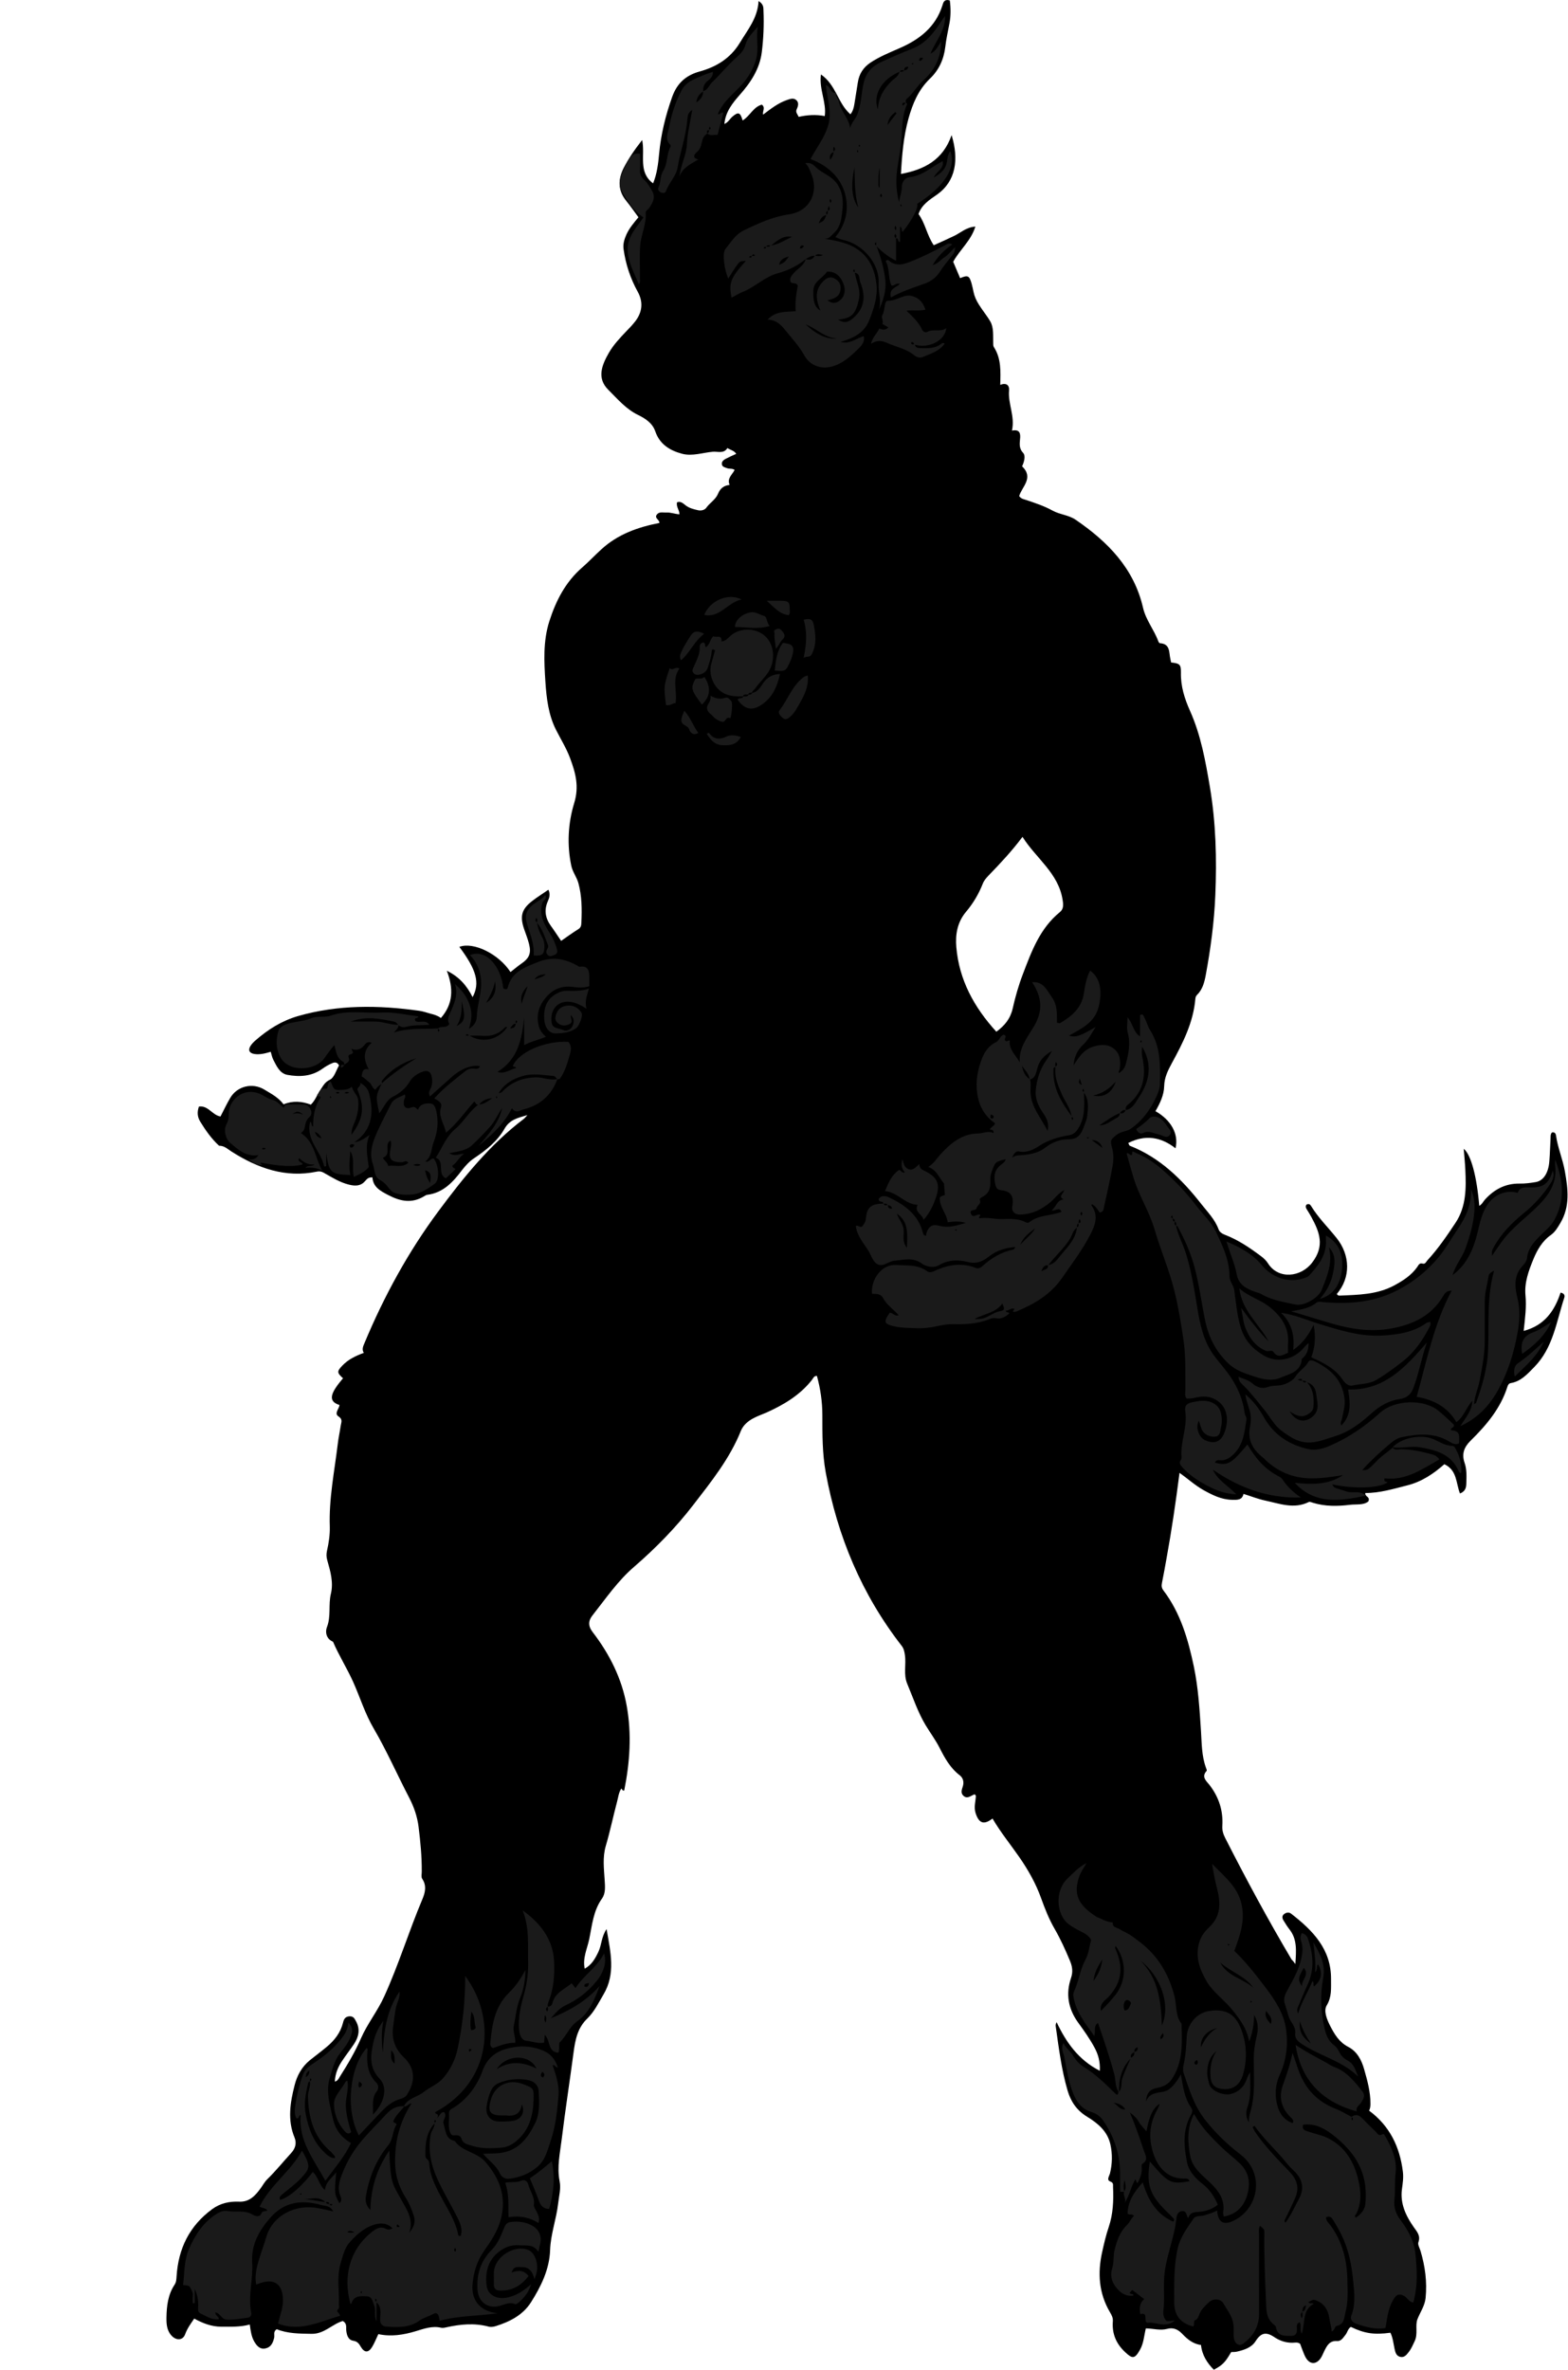 <?xml version="1.0" encoding="utf-8"?>
<!-- Generator: Adobe Illustrator 24.0.2, SVG Export Plug-In . SVG Version: 6.00 Build 0)  -->
<svg version="1.1" id="Layer_1" xmlns="http://www.w3.org/2000/svg" xmlns:xlink="http://www.w3.org/1999/xlink" x="0px" y="0px"
	 viewBox="0 0 156.37 236.29" style="enable-background:new 0 0 156.37 236.29;" xml:space="preserve">
<style type="text/css">
	.st0{fill:#1A1A1A;}
</style>
<g>
	<path d="M129.18,195.83c0.09-1.35,0.19-2.47-0.59-3.46c-0.22-0.28-0.41-0.59-0.6-0.9c-0.13-0.22-0.16-0.47,0.09-0.64
		c0.21-0.15,0.46-0.19,0.67-0.03c2.17,1.68,4.02,3.55,3.99,6.56c-0.01,0.88,0.09,1.73-0.43,2.59c-0.34,0.56,0.03,1.43,0.35,2.06
		c0.42,0.81,0.88,1.6,1.78,2.07c0.89,0.46,1.34,1.3,1.61,2.27c0.32,1.13,0.63,2.24,0.62,3.43c0,0.24-0.03,0.45-0.13,0.67
		c2.06,1.53,3.05,3.6,3.36,6.06c0.08,0.6-0.01,1.18-0.09,1.77c-0.19,1.42,0.38,2.64,1.17,3.77c0.32,0.46,0.71,0.85,0.47,1.52
		c-0.08,0.23,0.12,0.57,0.21,0.85c0.46,1.54,0.67,3.1,0.51,4.7c-0.08,0.8-0.55,1.43-0.82,2.14c-0.23,0.61,0.07,1.44-0.26,2.15
		c-0.18,0.38-0.34,0.77-0.6,1.1c-0.22,0.29-0.46,0.6-0.88,0.48c-0.36-0.1-0.46-0.43-0.53-0.77c-0.12-0.55-0.17-1.12-0.42-1.63
		c-1.61,0.22-2.58,0.08-3.94-0.58c-0.3,0.17-0.34,0.54-0.54,0.79c-0.23,0.28-0.43,0.65-0.83,0.62c-0.78-0.06-1.03,0.49-1.3,1.03
		c-0.12,0.24-0.21,0.5-0.37,0.72c-0.45,0.61-1.05,0.58-1.44-0.06c-0.14-0.23-0.23-0.49-0.33-0.74c-0.09-0.22-0.17-0.45-0.25-0.67
		c-0.25-0.2-0.53-0.11-0.79-0.11c-0.65,0-1.23-0.19-1.77-0.55c-0.86-0.58-1.35-0.44-1.89,0.4c-0.41,0.64-1.12,0.86-1.83,1.03
		c-0.2,0.05-0.41,0.04-0.6,0.05c-0.59,1.02-0.86,1.3-1.73,1.76c-0.66-0.67-1.17-1.44-1.28-2.47c-0.77-0.09-1.35-0.56-1.87-1.11
		c-0.43-0.45-0.9-0.66-1.52-0.49c-0.68,0.18-1.37-0.04-2.11-0.05c-0.18,0.73-0.21,1.48-0.59,2.14c-0.52,0.92-0.75,0.91-1.49,0.21
		c-0.9-0.85-1.3-1.84-1.21-3.05c0.03-0.36-0.12-0.63-0.29-0.92c-1.11-1.88-1.24-3.9-0.78-5.98c0.19-0.85,0.38-1.69,0.66-2.51
		c0.44-1.31,0.49-2.64,0.43-3.99c-0.01-0.22,0.07-0.42-0.28-0.55c-0.39-0.15-0.1-0.54-0.03-0.79c0.24-0.98,0.26-1.95,0.04-2.93
		c-0.3-1.31-1.26-2.09-2.32-2.74c-1.01-0.62-1.61-1.47-1.94-2.59c-0.62-2.11-0.88-4.28-1.19-6.44c-0.02-0.11,0.02-0.24,0.09-0.4
		c0.95,2.01,2.18,3.77,4.31,4.85c0.05-0.93-0.17-1.66-0.55-2.35c-0.47-0.87-1.05-1.68-1.63-2.48c-0.98-1.37-1.23-2.85-0.69-4.43
		c0.21-0.62,0.13-1.14-0.11-1.71c-0.45-1.08-0.93-2.14-1.51-3.15c-0.57-0.98-0.98-2.02-1.37-3.1c-0.51-1.43-1.27-2.78-2.14-4.04
		c-0.9-1.3-1.9-2.52-2.7-3.89c-0.87,0.67-1.36,0.48-1.69-0.55c-0.19-0.6,0.01-1.19,0.03-1.7c-0.08-0.22-0.18-0.15-0.24-0.12
		c-0.32,0.14-0.63,0.43-0.99,0.11c-0.31-0.27-0.18-0.61-0.08-0.92c0.15-0.46,0.04-0.87-0.31-1.14c-0.94-0.72-1.49-1.72-2-2.73
		c-0.41-0.8-0.94-1.51-1.4-2.27c-0.77-1.29-1.24-2.72-1.82-4.1c-0.41-0.96-0.09-1.94-0.24-2.9c-0.05-0.34-0.11-0.63-0.32-0.9
		c-3.98-5.12-6.4-10.9-7.57-17.27c-0.35-1.92-0.34-3.82-0.34-5.73c0-1.34-0.19-2.62-0.54-3.91c-0.3-0.03-0.38,0.25-0.51,0.41
		c-1.2,1.52-2.81,2.47-4.54,3.25c-0.41,0.18-0.84,0.32-1.23,0.53c-0.57,0.29-1.07,0.7-1.31,1.3c-1.11,2.76-2.95,5.05-4.74,7.37
		c-1.74,2.26-3.74,4.3-5.9,6.17c-1.63,1.4-2.83,3.17-4.15,4.84c-0.42,0.53-0.47,1.04,0.02,1.68c1.68,2.19,2.9,4.61,3.39,7.35
		c0.51,2.84,0.31,5.65-0.25,8.44c-0.2,0.03-0.18-0.1-0.28-0.21c-0.28,0.41-0.31,0.88-0.43,1.31c-0.39,1.47-0.7,2.97-1.13,4.43
		c-0.33,1.13-0.18,2.26-0.11,3.39c0.04,0.64,0.11,1.31-0.26,1.84c-0.88,1.23-0.99,2.67-1.28,4.06c-0.2,0.95-0.67,1.87-0.45,2.94
		c0.71-0.39,1.06-1.03,1.38-1.71c0.31-0.67,0.28-1.46,0.8-2.24c0.4,2.31,0.93,4.45-0.31,6.53c-0.49,0.83-0.92,1.72-1.6,2.38
		c-0.99,0.95-1.21,2.13-1.38,3.39c-0.38,2.88-0.83,5.75-1.18,8.63c-0.17,1.4-0.49,2.79-0.21,4.22c0.15,0.74-0.07,1.48-0.15,2.23
		c-0.18,1.56-0.75,3.05-0.8,4.64c-0.07,1.92-0.91,3.62-1.91,5.2c-0.8,1.26-2.1,1.93-3.51,2.37c-0.22,0.07-0.49,0.11-0.71,0.05
		c-1.42-0.38-2.82-0.24-4.22,0.07c-0.17,0.04-0.37,0.08-0.53,0.04c-0.89-0.21-1.72,0.11-2.53,0.35c-1.23,0.37-2.44,0.56-3.72,0.29
		c-0.22,0.46-0.39,0.91-0.64,1.31c-0.36,0.56-0.74,0.55-1.09-0.02c-0.19-0.32-0.33-0.56-0.77-0.63c-0.51-0.08-0.65-0.56-0.7-1.03
		c-0.04-0.32,0.1-0.68-0.34-0.94c-1.04,0.29-1.85,1.3-3.11,1.28c-1.2-0.02-2.39-0.02-3.48-0.46c-0.39,0.24-0.19,0.59-0.26,0.86
		c-0.12,0.49-0.31,0.93-0.85,1.05c-0.57,0.13-0.89-0.26-1.14-0.69c-0.27-0.47-0.35-1.01-0.44-1.69c-0.94,0.26-1.88,0.22-2.83,0.22
		c-0.99,0-1.87-0.35-2.71-0.81c-0.36,0.52-0.7,0.99-0.91,1.57c-0.23,0.63-0.91,0.64-1.38,0.1c-0.45-0.51-0.49-1.16-0.48-1.78
		c0.02-1.14,0.15-2.28,0.81-3.27c0.18-0.27,0.18-0.56,0.2-0.85c0.18-2.75,1.27-5,3.53-6.67c0.83-0.61,1.74-0.8,2.71-0.76
		c1.04,0.05,1.63-0.63,2.14-1.33c0.22-0.3,0.4-0.65,0.68-0.92c0.84-0.82,1.57-1.73,2.36-2.59c0.44-0.48,0.57-1,0.34-1.56
		c-0.72-1.74-0.43-3.49,0.01-5.21c0.24-0.96,0.72-1.84,1.52-2.49c0.56-0.45,1.14-0.88,1.69-1.34c0.77-0.64,1.37-1.41,1.62-2.41
		c0.08-0.33,0.2-0.6,0.64-0.63c0.4-0.02,0.51,0.23,0.65,0.49c0.45,0.81,0.27,1.57-0.2,2.28c-0.38,0.57-0.81,1.11-1.19,1.69
		c-0.4,0.6-0.68,1.25-0.72,2.05c0.31-0.08,0.39-0.31,0.5-0.49c0.79-1.24,1.53-2.49,2.12-3.85c0.64-1.45,1.65-2.7,2.31-4.16
		c1.44-3.16,2.45-6.48,3.8-9.68c0.27-0.64,0.46-1.35-0.02-2.05c-0.11-0.17-0.04-0.47-0.04-0.71c0.01-1.5-0.13-2.99-0.32-4.48
		c-0.13-1.03-0.46-1.97-0.93-2.88c-1.19-2.28-2.23-4.66-3.52-6.87c-0.89-1.51-1.37-3.12-2.07-4.68c-0.61-1.36-1.42-2.63-2.01-4.01
		c-0.69-0.28-0.79-0.99-0.61-1.44c0.43-1.1,0.13-2.25,0.4-3.35c0.27-1.12-0.05-2.24-0.36-3.32c-0.1-0.34-0.1-0.64-0.03-0.96
		c0.18-0.79,0.3-1.59,0.28-2.4c-0.1-2.77,0.46-5.49,0.79-8.22c0.07-0.62,0.21-1.24,0.3-1.86c0.05-0.33,0.23-0.62-0.23-0.92
		c-0.44-0.29,0.06-0.74,0.11-1.13c-1.29-0.4-0.79-1.32,0.35-2.67c-0.61-0.54-0.62-0.69-0.07-1.26c0.57-0.6,1.29-0.96,2.14-1.27
		c-0.22-0.35-0.06-0.67,0.07-0.98c1.95-4.67,4.36-9.09,7.37-13.14c2.5-3.37,5.14-6.65,8.53-9.22c0.09-0.07,0.16-0.17,0.35-0.37
		c-0.99,0.29-1.77,0.45-2.29,1.37c-0.7,1.23-1.83,2.13-3.01,2.92c-0.48,0.32-0.85,0.72-1.21,1.18c-0.89,1.18-1.87,2.28-3.48,2.48
		c-0.11,0.01-0.22,0.09-0.32,0.15c-1.22,0.73-2.35,0.51-3.56-0.12c-0.81-0.42-1.52-0.8-1.59-1.77c-0.39-0.02-0.54,0.15-0.7,0.34
		c-0.44,0.52-0.96,0.55-1.62,0.39c-0.95-0.23-1.73-0.74-2.55-1.2c-0.23-0.13-0.44-0.15-0.68-0.1c-3.13,0.65-5.89-0.35-8.48-1.99
		c-0.38-0.24-0.7-0.57-1.18-0.59c-0.03,0-0.07,0-0.09-0.01c-0.75-0.69-1.33-1.52-1.86-2.38c-0.28-0.45-0.35-0.94-0.14-1.52
		c0.93-0.13,1.33,0.86,2.15,0.99c0.31-0.6,0.61-1.24,0.97-1.85c0.69-1.18,2.21-1.55,3.39-0.84c0.69,0.42,1.42,0.79,1.93,1.48
		c0.92-0.38,1.82-0.31,2.72,0.03c0.46-0.44,0.63-1.03,0.97-1.5c0.26-0.37,0.41-0.74,0.92-0.98c0.44-0.2,0.63-0.94,0.92-1.43
		c-0.17-0.34-0.43-0.34-0.69-0.22c-0.36,0.15-0.69,0.35-1.01,0.58c-1.05,0.74-2.25,0.8-3.45,0.58c-0.76-0.14-1.08-0.88-1.41-1.52
		c-0.12-0.23-0.16-0.5-0.25-0.78c-0.55,0.16-1.07,0.3-1.62,0.22c-0.52-0.08-0.67-0.39-0.39-0.82c0.13-0.2,0.3-0.37,0.48-0.53
		c1.25-1.09,2.6-1.95,4.24-2.43c4-1.15,8.04-1.1,12.1-0.53c0.38,0.05,0.75,0.19,1.13,0.29c0.35,0.09,0.69,0.18,1.03,0.43
		c1.24-1.42,1.26-2.96,0.59-4.71c1.24,0.6,2,1.49,2.57,2.63c0.76-1.41,0.38-2.74-1.32-5.01c1.39-0.54,3.93,0.7,5.1,2.51
		c0.35-0.27,0.68-0.56,1.04-0.81c0.84-0.57,1.05-1.05,0.8-2.03c-0.13-0.49-0.31-0.96-0.48-1.44c-0.44-1.29-0.26-1.99,0.82-2.82
		c0.49-0.38,1.03-0.71,1.6-1.11c0.21,0.44,0.1,0.79-0.05,1.13c-0.39,0.87-0.27,1.68,0.28,2.45c0.35,0.48,0.67,0.98,1.04,1.52
		c0.59-0.41,1.14-0.81,1.72-1.17c0.27-0.17,0.29-0.4,0.3-0.69c0.06-1.31,0.05-2.62-0.3-3.9c-0.17-0.61-0.58-1.11-0.71-1.74
		c-0.44-2.1-0.32-4.23,0.29-6.23c0.51-1.66,0.15-3-0.42-4.52c-0.38-1-0.92-1.86-1.39-2.79c-0.76-1.5-0.95-3.16-1.06-4.79
		c-0.13-2.01-0.24-4.05,0.39-6.03c0.66-2.06,1.61-3.92,3.28-5.37c0.66-0.57,1.25-1.21,1.89-1.79c1.65-1.52,3.65-2.23,5.81-2.65
		c0.03-0.32-0.53-0.47-0.26-0.83c0.24-0.32,0.6-0.19,0.92-0.21c0.45-0.03,0.87,0.15,1.34,0.18c0-0.44-0.35-0.75-0.24-1.2
		c0.38-0.14,0.62,0.13,0.86,0.31c0.37,0.28,0.79,0.38,1.23,0.48c0.34,0.08,0.68-0.04,0.82-0.24c0.36-0.5,0.94-0.82,1.18-1.41
		c0.21-0.52,0.58-0.82,1.15-0.87c-0.28-0.67,0.27-1.02,0.5-1.5c-0.23-0.17-0.51-0.08-0.75-0.17c-0.22-0.09-0.5-0.12-0.52-0.41
		c-0.03-0.28,0.2-0.43,0.41-0.54c0.32-0.17,0.65-0.31,1.02-0.48c-0.19-0.32-0.55-0.37-0.88-0.58c-0.35,0.59-0.95,0.33-1.45,0.37
		c-1.02,0.09-2.05,0.47-3.07,0.2c-1.21-0.32-2.23-0.94-2.67-2.23c-0.28-0.82-0.98-1.28-1.7-1.63c-1.23-0.59-2.08-1.62-3-2.53
		c-1.16-1.16-0.62-2.48,0.08-3.69c0.45-0.78,1.07-1.44,1.69-2.09c0.33-0.34,0.67-0.69,0.96-1.07c0.68-0.91,0.78-1.89,0.22-2.91
		c-0.73-1.32-1.2-2.73-1.41-4.23c-0.08-0.53,0.07-1,0.28-1.48c0.29-0.64,0.74-1.16,1.2-1.72c-0.41-0.56-0.8-1.12-1.22-1.64
		c-0.84-1.03-0.82-2.14-0.27-3.24c0.49-0.96,1.1-1.85,1.86-2.82c0.32,1.53-0.43,3.18,1.09,4.32c0.39-0.95,0.51-1.95,0.6-2.93
		c0.18-1.95,0.64-3.83,1.3-5.68c0.48-1.35,1.34-2.16,2.76-2.55c1.63-0.45,3.05-1.3,3.98-2.84c0.78-1.3,1.79-2.47,1.88-4.18
		c0.52,0.33,0.48,0.67,0.49,0.98c0.06,1.38,0,2.77-0.17,4.13c-0.21,1.66-1.1,3.01-2.2,4.25c-0.73,0.83-1.42,1.69-1.53,2.9
		c0.4-0.17,0.55-0.53,0.82-0.75c0.58-0.48,0.76-0.42,1,0.4c0.73-0.44,1.07-1.36,1.92-1.58c0.39,0.32,0.03,0.66,0.12,1
		c0.75-0.57,1.47-1.14,2.35-1.45c0.32-0.11,0.66-0.25,0.94-0.02c0.3,0.24,0.22,0.6,0.07,0.91c-0.16,0.32,0.08,0.52,0.19,0.78
		c0.85-0.19,1.7-0.25,2.6-0.08c0.19-1.37-0.58-2.65-0.38-4.15c1.53,1.06,1.68,2.89,2.94,3.97c0.23-0.27,0.34-0.64,0.4-1.05
		c0.11-0.71,0.23-1.42,0.34-2.13c0.13-0.84,0.53-1.48,1.26-1.97c0.91-0.6,1.9-1,2.88-1.43c1.98-0.86,3.6-2.09,4.29-4.26
		c0.1-0.33,0.18-0.66,0.74-0.51c0.1,0.73,0.11,1.52-0.03,2.26c-0.15,0.79-0.33,1.59-0.42,2.38c-0.15,1.25-0.64,2.31-1.53,3.16
		c-1.15,1.11-1.72,2.48-2.14,3.98c-0.5,1.81-0.65,3.65-0.75,5.52c2.33-0.43,4.19-1.39,5.05-3.87c0.74,2.42,0.44,4.6-1.47,5.94
		c-0.73,0.51-1.51,0.99-1.83,1.93c0.68,0.92,0.84,2.12,1.52,3.11c0.69-0.31,1.37-0.61,2.03-0.93c0.66-0.31,1.2-0.87,2.12-0.93
		c-0.44,1.43-1.57,2.32-2.21,3.51c0.23,0.54,0.46,1.09,0.69,1.63c0.77-0.32,0.91-0.26,1.14,0.52c0.08,0.29,0.14,0.58,0.2,0.87
		c0.1,0.46,0.28,0.85,0.54,1.26c0.36,0.58,0.8,1.1,1.13,1.67c0.35,0.6,0.27,1.4,0.29,2.12c0,0.15-0.01,0.33,0.07,0.44
		c0.73,1.13,0.67,2.4,0.63,3.76c0.58-0.23,0.93,0.01,0.88,0.56c-0.12,1.33,0.61,2.57,0.29,4c0.63-0.12,0.85,0.12,0.82,0.68
		c-0.03,0.52-0.18,1.03,0.29,1.54c0.28,0.3,0.1,0.92-0.1,1.34c1.2,1.16-0.02,2.03-0.29,2.97c0.2,0.29,0.47,0.31,0.73,0.4
		c0.88,0.3,1.77,0.59,2.58,1.04c0.74,0.41,1.62,0.44,2.32,0.92c3.2,2.19,5.81,4.83,6.72,8.77c0.28,1.23,1.1,2.19,1.52,3.34
		c0.03,0.08,0.1,0.2,0.16,0.2c1.06,0.06,0.89,0.92,1.05,1.58c0.03,0.12,0.05,0.23,0.07,0.34c0.86,0.1,0.99,0.19,0.98,1.01
		c-0.03,1.36,0.36,2.59,0.9,3.8c1.09,2.43,1.55,5.02,1.99,7.62c0.6,3.57,0.69,7.16,0.54,10.76c-0.11,2.69-0.47,5.36-0.96,8.01
		c-0.13,0.68-0.31,1.4-0.85,1.93c-0.11,0.11-0.17,0.24-0.18,0.4c-0.2,2.36-1.25,4.42-2.36,6.45c-0.39,0.72-0.73,1.41-0.75,2.26
		c-0.02,0.9-0.42,1.72-0.87,2.5c1.56,0.88,2.34,2.28,2,3.7c-1.47-1.15-3.02-1.38-4.71-0.53c0.09,0.17,0.1,0.25,0.14,0.27
		c3.01,1.18,5.21,3.35,7.16,5.84c0.62,0.79,1.34,1.51,1.7,2.49c0.11,0.29,0.34,0.44,0.65,0.56c1.3,0.5,2.44,1.27,3.55,2.1
		c0.29,0.21,0.55,0.45,0.75,0.77c1.02,1.59,3.27,1.38,4.4-0.12c1.26-1.66,0.72-3.03-0.09-4.52c-0.14-0.26-0.3-0.52-0.46-0.77
		c-0.11-0.17-0.14-0.32-0.03-0.47c0.24-0.13,0.37-0.02,0.47,0.15c0.71,1.16,1.68,2.11,2.52,3.16c1.39,1.72,1.43,3.97,0.04,5.59
		c0.05,0.13,0.16,0.18,0.28,0.17c1.87-0.08,3.74-0.1,5.45-1.02c0.88-0.48,1.7-1,2.29-1.84c0.13-0.19,0.21-0.43,0.55-0.33
		c0.25,0.07,0.34-0.2,0.47-0.34c1.06-1.15,1.94-2.44,2.8-3.74c1.07-1.62,1.06-3.46,0.97-5.3c-0.03-0.66-0.1-1.33-0.16-2.07
		c0.73,0.57,1.31,2.79,1.55,5.69c0.29-0.16,0.4-0.45,0.59-0.65c0.92-1,2.03-1.59,3.43-1.57c0.54,0.01,1.08-0.06,1.61-0.15
		c0.77-0.13,1.27-0.9,1.36-2.08c0.06-0.75,0.08-1.5,0.12-2.25c0.01-0.21-0.02-0.42,0.13-0.61c0.28-0.08,0.39,0.1,0.42,0.32
		c0.17,1.21,0.67,2.34,0.88,3.55c0.31,1.76,0.53,3.5-0.45,5.15c-0.26,0.44-0.52,0.89-0.94,1.19c-0.87,0.61-1.38,1.51-1.76,2.44
		c-0.46,1.13-0.9,2.3-0.78,3.59c0.11,1.13-0.04,2.26-0.18,3.54c2.12-0.56,3.09-2.04,3.68-3.82c0.41,0.08,0.43,0.32,0.37,0.51
		c-0.79,2.4-1.11,5-3,6.92c-0.67,0.68-1.31,1.42-2.33,1.59c-0.21,0.04-0.28,0.18-0.34,0.36c-0.68,2.16-2.09,3.83-3.66,5.37
		c-0.67,0.66-0.92,1.34-0.61,2.23c0.23,0.66,0.19,1.36,0.17,2.05c-0.01,0.4-0.08,0.78-0.63,1c-0.41-1-0.26-2.31-1.56-2.92
		c-1.05,0.93-2.25,1.75-3.7,2.11c-1.38,0.35-2.75,0.77-4.18,0.76c-0.07,0.4,0.5,0.33,0.31,0.83c-0.47,0.41-1.21,0.27-1.86,0.35
		c-1.22,0.15-2.45,0.17-3.66-0.2c-0.14-0.04-0.32-0.13-0.43-0.08c-1.49,0.74-2.93,0.15-4.37-0.15c-0.7-0.15-1.37-0.42-2.14-0.66
		c-0.13,0.64-0.64,0.6-1.15,0.59c-1.06-0.02-1.96-0.48-2.86-0.98c-0.83-0.47-1.54-1.12-2.37-1.71c-0.37,2.89-0.78,5.7-1.29,8.5
		c-0.15,0.82-0.29,1.65-0.46,2.47c-0.06,0.29-0.04,0.51,0.14,0.75c1.71,2.25,2.47,4.89,3.04,7.6c0.44,2.12,0.57,4.27,0.71,6.42
		c0.08,1.22,0.06,2.46,0.49,3.64c0.04,0.11,0.12,0.29,0.07,0.34c-0.57,0.63,0.03,1.05,0.32,1.44c0.91,1.2,1.34,2.53,1.25,4.03
		c-0.03,0.43,0.08,0.82,0.28,1.21c2.09,4.11,4.28,8.17,6.63,12.13C128.92,195.48,128.99,195.57,129.18,195.83z M99.36,102.87
		c0.83-0.6,1.4-1.3,1.63-2.31c0.26-1.16,0.59-2.32,1.02-3.44c0.86-2.26,1.7-4.56,3.68-6.17c0.39-0.31,0.36-0.75,0.28-1.22
		c-0.41-2.68-2.66-4.15-4-6.29c-1.07,1.43-2.2,2.63-3.35,3.82c-0.25,0.26-0.49,0.52-0.62,0.87c-0.4,1.01-0.95,1.94-1.65,2.77
		c-0.88,1.04-1.09,2.27-0.98,3.54C95.65,97.7,97.13,100.42,99.36,102.87z"/>
</g>
<g>
	<path class="st0" d="M134.77,211.08c0.4-0.31,0.75-0.21,1.08,0.13c0.44,0.45,0.88,0.9,1.34,1.33c0.17,0.16,0.29,0.49,0.66,0.27
		c0.17-0.1,0.24,0.1,0.31,0.22c0.64,1.11,1.17,2.36,1.02,3.58c-0.11,0.94-0.02,1.88-0.13,2.82c-0.06,0.54,0.13,1.29,0.57,1.86
		c0.75,0.99,1.38,2.09,1.52,3.33c0.18,1.64,0.27,3.3-0.2,4.97c-0.46-0.1-0.6-0.49-0.9-0.66c-0.38-0.22-0.71-0.21-0.97,0.18
		c-0.62,0.9-0.72,1.94-0.9,3.01c-0.93,0.17-1.89-0.07-2.85-0.4c-0.4-0.14-0.72-0.4-0.55-0.86c0.42-1.09,0.3-2.18,0.19-3.31
		c-0.12-1.27-0.32-2.5-0.75-3.7c-0.32-0.89-0.77-1.71-1.27-2.51c-0.16-0.26-0.33-0.42-0.7-0.26c0,0.38,0.31,0.61,0.49,0.87
		c1.17,1.62,1.6,3.45,1.64,5.4c0.02,1.07,0.09,2.15-0.19,3.2c-0.14,0.53-0.1,1.2-0.87,1.36c-0.23,0.05-0.17,0.44-0.51,0.56
		c-0.03-0.5-0.18-0.94-0.25-1.42c-0.11-0.71-0.47-1.33-1.2-1.64c-0.36-0.15-0.36-0.15-0.87,0.13c0.12,0.23,0.4,0.02,0.52,0.18
		c-1.17,0.63-0.81,1.9-1.19,2.97c-0.22-0.42,0-0.83-0.19-1.15c-0.4,0.15-0.27,0.49-0.28,0.77c0,0.42-0.19,0.6-0.6,0.6
		c-0.69,0-1.37,0.02-1.5-0.91c-0.01-0.07-0.11-0.14-0.18-0.2c-0.83-0.64-0.77-1.53-0.81-2.46c-0.1-2.24-0.19-4.47-0.16-6.71
		c0-0.35-0.02-0.35-0.44-0.7c-0.16,0.32-0.09,0.65-0.09,0.96c-0.01,2.61,0,5.22,0,7.83c0,1.28-0.6,2.24-1.6,2.97
		c-0.41,0.3-0.86-0.03-0.92-0.66c-0.05-0.59,0.06-1.17-0.15-1.76c-0.21-0.6-0.59-1.08-0.89-1.61c-0.27-0.47-0.98-0.51-1.41-0.13
		c-0.38,0.33-0.74,0.69-0.96,1.16c-0.1,0.23-0.13,0.5-0.42,0.64c-0.26,0.11-0.03,0.46-0.22,0.64c-1.27-0.33-1.89-1.12-1.89-2.42
		c0-1.78-0.05-3.56,0.34-5.33c0.26-1.16,0.94-2.06,1.58-3c0.22-0.33,0.66-0.22,0.99-0.31c0.47-0.13,0.93-0.28,1.37-0.5
		c0.09,1.18,0.65,1.51,1.69,0.99c2.47-1.23,3.07-4.7,0.65-6.57c-1.31-1.01-2.46-2.1-3.5-3.42c-1.14-1.43-1.61-3.04-2.17-4.67
		c-0.1-0.29-0.08-0.6-0.01-0.89c0.21-0.93,0.26-1.87,0.31-2.81c0.07-1.21,0.98-2.32,2.19-2.52c2.04-0.33,2.96,0.56,3.5,2.65
		c0.3,1.17,0.28,2.49-0.09,3.72c-0.34,1.1-1.13,1.57-2.25,1.37c-0.61-0.11-0.93-0.5-0.98-1.18c-0.07-0.91,0.07-1.78,0.59-2.56
		c-0.71,0.57-0.92,1.37-0.92,2.21c0,0.33,0.11,0.69,0.19,1.04c0.15,0.67,1.37,1.22,2.19,1.01c0.74-0.19,1.24-0.67,1.52-1.36
		c0.09-0.21,0.13-0.43,0.38-0.79c-0.01,1.28,0.12,2.38-0.26,3.46c-0.18,0.5-0.17,1.03,0.14,1.53c-0.03-0.36,0.05-0.71,0.14-1.03
		c0.51-1.72,0.34-3.48,0.34-5.23c0-0.81,0.11-1.58,0.3-2.37c0.16-0.66,0.17-1.34-0.26-2.08c-0.02,0.95-0.15,1.75-0.49,2.64
		c-0.25-1.32-0.95-2.25-1.74-3.21c-0.81-0.99-1.9-1.72-2.54-2.84c-0.71-1.24-1.14-2.51-0.66-3.96c0.18-0.53,0.52-0.98,0.88-1.31
		c1.27-1.16,1.23-2.48,0.84-3.98c-0.19-0.72-0.33-1.47-0.48-2.41c1.25,1.3,2.54,2.28,2.93,4.01c0.37,1.65-0.12,3.06-0.72,4.67
		c1.07,1.01,2.12,2.33,3.13,3.67c0.93,1.23,1.79,2.54,2.02,4.06c0.24,1.55,0.06,3.13-0.61,4.61c-0.47,1.03-0.53,2.15-0.21,3.2
		c0.21,0.7,0.66,1.36,1.5,1.63c0.15-0.34-0.11-0.47-0.25-0.62c-0.92-0.93-1.17-2.02-0.71-3.24c0.37-0.99,0.7-1.99,0.94-3.14
		c0.36,0.96,0.57,1.85,1,2.66c0.73,1.41,1.83,2.34,3.29,2.91c0.56,0.22,1.09,0.55,1.63,0.83c-0.04,0.11-0.05,0.23,0.02,0.34
		C134.99,211.26,134.91,211.16,134.77,211.08z M129.84,230.48c0.37-0.05,0.32-0.34,0.42-0.62c-0.41,0.11-0.34,0.41-0.39,0.64
		c-0.2,0.19-0.18,0.4-0.06,0.66C129.95,230.92,129.89,230.7,129.84,230.48z M129.95,211.85c-0.14,0.53,0.23,0.58,0.48,0.67
		c0.63,0.23,1.32,0.34,1.92,0.63c1.78,0.86,2.69,2.39,3.12,4.25c0.26,1.11,0.32,2.21-0.19,3.29c-0.05,0.12-0.29,0.25-0.06,0.42
		c0.53-0.34,0.9-0.81,0.95-1.43c0.1-1.22-0.01-2.41-0.52-3.56c-0.62-1.39-1.67-2.45-2.83-3.33
		C132.06,212.21,131.09,211.69,129.95,211.85z M125.1,211.96c-0.06,0.04-0.12,0.08-0.18,0.13c0.09,0.17,0.16,0.35,0.27,0.51
		c0.99,1.44,2.21,2.69,3.42,3.95c0.73,0.76,0.99,1.58,0.57,2.56c-0.29,0.67-0.61,1.33-0.93,1.99c-0.08,0.17-0.25,0.32-0.05,0.52
		c0.54-0.75,0.91-1.58,1.34-2.38c0.63-1.16,0.24-2.09-0.48-2.77c-0.26-0.25-0.52-0.5-0.74-0.78
		C127.29,214.4,126.05,213.31,125.1,211.96z M121.69,195.68c0.7,1.38,2.27,1.59,3.31,2.52
		C124.16,197.02,122.73,196.61,121.69,195.68z M121.37,202.21c-1.06,0.28-1.7,1.03-1.6,1.9
		C120.17,203.29,120.63,202.63,121.37,202.21z M126.27,200.51c-0.2,0.54,0.11,0.88,0.46,1.3
		C126.96,201.18,126.52,200.89,126.27,200.51z M119.38,205.4c-0.16,0.08-0.31,0.17-0.25,0.38c0.01,0.04,0.18,0.1,0.21,0.07
		C119.51,205.73,119.47,205.56,119.38,205.4z M124.75,199.47c-0.02,0.06-0.04,0.11-0.05,0.16c0,0.02,0.04,0.04,0.05,0.06
		c0.03-0.04,0.08-0.08,0.08-0.12C124.83,199.55,124.78,199.51,124.75,199.47z M122.63,193.9c-0.05-0.02-0.1-0.05-0.15-0.06
		c-0.02,0-0.04,0.03-0.06,0.05c0.03,0.03,0.07,0.09,0.1,0.08C122.55,193.98,122.59,193.93,122.63,193.9z"/>
	<path class="st0" d="M94.14,118c-0.49-0.56-0.72-1.35-1.57-1.65c0.56-0.34,0.84-0.83,1.2-1.23c0.99-1.09,2.14-2.08,3.74-2.1
		c0.54-0.01,1.03-0.31,1.57-0.04c0.04-0.41-0.23-0.29-0.38-0.38c0.16-0.23,0.44-0.34,0.54-0.59c-1.05-0.75-1.61-1.7-1.79-3.03
		c-0.16-1.17,0.04-2.21,0.41-3.26c0.27-0.76,0.7-1.44,1.45-1.8c0.37-0.18,0.41-0.65,0.79-0.75c0.41,0.11-0.01,0.41,0.14,0.58
		c0.15,0.16,0.28-0.03,0.46-0.01c-0.11,0.91,0.6,1.46,1,2.19c-0.12-1.42,0.73-2.46,1.38-3.54c0.94-1.57,0.87-2.88-0.15-4.46
		c1.13-0.09,1.45,0.79,1.96,1.49c0.58,0.79,0.5,1.67,0.52,2.55c0.14,0.02,0.25,0.07,0.31,0.04c1.17-0.68,2.15-1.52,2.37-2.96
		c0.12-0.79,0.25-1.56,0.62-2.27c1.09,0.76,1.23,2.21,0.83,3.69c-0.4,1.49-1.69,2.1-2.94,2.79c0.68,0.2,1.12,0.05,2.67-0.87
		c-0.44,0.68-0.72,1.28-1.22,1.74c-0.61,0.56-0.93,1.25-0.98,2.08c0.52-0.8,1.01-1.59,2.04-1.88c0.74-0.21,1.41-0.22,1.99,0.25
		c0.65,0.52,0.66,1.28,0.56,2.04c-0.01,0.1-0.16,0.18-0.07,0.37c0.36-0.22,0.57-0.48,0.69-0.92c0.27-1.04,0.48-2.05,0.18-3.13
		c-0.12-0.42-0.02-0.89-0.02-1.51c0.55,0.63,0.56,1.46,1.25,1.91c0-0.76,0-1.46,0-2.14c0.33-0.14,0.34,0.09,0.42,0.23
		c0.23,0.41,0.34,0.9,0.58,1.28c1.08,1.69,1.02,3.55,0.98,5.42c-0.01,0.4-0.15,0.75-0.3,1.1c-0.57,1.31-1.38,2.44-2.56,3.29
		c-0.44,0.32-1,0.27-1.44,0.62c-0.66,0.53-0.66,0.55-0.45,1.38c0.14,0.54,0.14,1.15,0.04,1.7c-0.26,1.47-0.6,2.93-0.92,4.39
		c-0.03,0.15-0.16,0.25-0.37,0.29c-0.22-0.29-0.4-0.66-0.78-0.83c-0.03,0.06-0.06,0.1-0.05,0.11c0.73,1.01,0.4,1.94-0.12,2.94
		c-0.79,1.53-1.82,2.87-2.79,4.28c-1.17,1.69-2.75,2.6-4.53,3.35c-0.08,0.03-0.17,0.05-0.25,0.06c-0.05,0-0.1-0.03-0.15-0.04
		c0.06-0.09,0.11-0.18,0.17-0.26c-0.34-0.15-0.55,0.2-0.86,0.17c0.01,0.23,0.23,0.09,0.35,0.26c-0.36,0.37-0.85,0.61-1.32,0.5
		c-0.32-0.07-0.54,0.04-0.74,0.12c-1.16,0.45-2.39,0.5-3.57,0.47c-0.93-0.02-1.76,0.3-2.65,0.37c-0.27,0.02-0.54,0.05-0.8,0.04
		c-0.8-0.04-1.62-0.02-2.39-0.19c-1.05-0.23-1.09-0.46-0.46-1.36c0.32,0,0.52,0.4,0.89,0.25c-0.51-0.59-1.19-1.02-1.57-1.73
		c-0.23-0.44-0.69-0.39-1.09-0.41c-0.12-1.46,0.98-2.97,2.42-2.87c1.06,0.07,2.13-0.07,3.07,0.62c0.33,0.24,0.74-0.03,1.07-0.17
		c1.25-0.52,2.51-0.66,3.78-0.16c0.34,0.13,0.56-0.08,0.71-0.21c0.89-0.8,1.88-1.39,3.07-1.62c0.04-0.01,0.07-0.09,0.18-0.26
		c-0.99,0.09-1.85,0.35-2.55,0.89c-0.69,0.54-1.29,0.85-2.24,0.6c-0.9-0.23-1.9-0.22-2.79,0.31c-0.59,0.35-1.35,0.15-1.74-0.14
		c-0.91-0.67-1.82-0.36-2.73-0.29c-0.57,0.04-1.11,0.63-1.67,0.37c-0.49-0.23-0.64-0.88-0.93-1.35c-0.49-0.78-1.14-1.48-1.26-2.47
		c0.22-0.17,0.47,0.29,0.7-0.05c0.13-0.2,0.27-0.36,0.29-0.62c0.1-1.21,0.51-1.56,1.78-1.57c0.08,0.23,0.25,0.18,0.42,0.13
		c0,0.29,0.13,0.41,0.43,0.36c-0.07-0.25-0.25-0.32-0.46-0.34c-0.1-0.18-0.26-0.16-0.42-0.13c0.03-0.36-0.48-0.05-0.46-0.5
		c0.27-0.36,0.65-0.32,1.09-0.11c1.57,0.75,2.88,1.74,3.33,3.54c0.03,0.11,0.06,0.23,0.29,0.26c0.05-0.37,0.2-0.76,0.51-0.96
		c0.36-0.23,0.78-0.02,1.19,0.03c0.77,0.11,1.53-0.14,2.27-0.36c-0.58-0.17-1.14-0.16-1.8-0.06c-0.08-0.77-0.67-1.35-0.77-2.12
		c-0.06-0.43-0.03-0.43,0.49-0.6 M107.53,121.95c0.36-0.01,0.2-0.21,0.16-0.4c-0.17,0.13-0.09,0.3-0.14,0.43
		c-0.18,0.1-0.16,0.26-0.13,0.42c-0.44,0.25-0.48,0.75-0.72,1.13c-0.61,0.97-1.49,1.72-2.17,2.63c-0.36-0.04-0.53,0.17-0.68,0.59
		c0.33-0.19,0.7-0.15,0.66-0.61c0.7-0.09,1.01-0.7,1.4-1.14c0.66-0.76,1.37-1.53,1.49-2.62
		C107.62,122.29,107.57,122.12,107.53,121.95z M111.67,110.99c-0.75,0.29-1.37,0.79-2.04,1.22c0.65-0.01,1.12-0.41,1.65-0.7
		c0.19-0.1,0.43-0.24,0.38-0.54c0.32,0.13,0.48-0.05,0.62-0.29c0.69-0.14,0.96-0.76,1.29-1.25c1.2-1.77,1.29-3.47,0.33-5.06
		c-0.03,0.34-0.06,0.66,0.01,0.99c0.38,1.75,0.2,3.34-1.23,4.62c-0.2,0.18-0.53,0.34-0.39,0.73
		C111.99,110.59,111.84,110.8,111.67,110.99z M106.9,111.33c-0.04,0.11-0.05,0.23,0.02,0.34c0.18-0.14,0.09-0.23-0.05-0.31
		c-0.11-0.87-0.67-1.53-1-2.3c-0.37-0.86-0.74-1.71-0.61-2.68c0.17-0.15,0.23-0.3,0.03-0.48c-0.08,0.18-0.06,0.34,0,0.51
		c-0.3-0.03-0.22,0.21-0.23,0.36C105,108.56,105.89,109.97,106.9,111.33z M102.68,107.64c-0.05-0.59-0.49-0.95-0.78-1.4
		c0.13,0.54,0.29,1.07,0.81,1.37c0.14,0.45,0.03,0.9,0.06,1.35c0.08,1.46,1.06,2.51,1.7,3.8c0.19-0.76-0.11-1.3-0.47-1.82
		c-0.47-0.67-0.78-1.42-0.71-2.23c0.1-1.08,0.42-2.12,1.08-3.03c0.17-0.23,0.3-0.49,0.54-0.89c-0.85,0.48-1.28,1-1.47,1.76
		C103.32,106.99,103.25,107.51,102.68,107.64z M108.07,108.91c0.04-0.11,0.05-0.23-0.02-0.34c-0.18,0.14-0.09,0.23,0.05,0.31
		c0.02,1.21,0.15,2.44-0.52,3.55c-0.23,0.39-0.48,0.69-1,0.77c-1.01,0.16-1.98,0.44-2.87,1.01c-0.61,0.39-1.26,0.76-2.06,0.6
		c-0.34-0.07-0.52,0.18-0.74,0.62c0.45-0.3,0.84-0.23,1.21-0.27c0.76-0.09,1.5-0.24,2.13-0.74c0.67-0.53,1.5-0.83,2.27-0.82
		c0.98,0.01,1.28-0.5,1.55-1.21c0.13-0.35,0.3-0.71,0.35-1.08C108.51,110.49,108.63,109.64,108.07,108.91z M106.14,118.65
		c-0.63,0.36-0.92,0.81-1.31,1.15c-0.89,0.77-1.9,1.28-3.1,1.3c-0.57,0.01-0.86-0.34-0.78-0.81c0.18-0.98-0.11-1.5-1.04-1.61
		c-0.44-0.05-0.55-0.17-0.65-0.59c-0.19-0.81-0.1-1.46,0.6-1.98c0.17-0.13,0.38-0.27,0.43-0.53c-1.07,0.27-1.03,0.28-1.39,1.24
		c-0.15,0.39-0.15,0.75-0.14,1.13c0.01,0.59-0.19,1.05-0.7,1.34c-0.16,0.09-0.41,0.21-0.35,0.34c0.18,0.42-0.26,0.54-0.31,0.8
		c-0.07,0.37-0.81,0.08-0.56,0.62c0.23,0.5,0.64-0.13,0.93,0.11c0,0.11-0.21,0.13-0.1,0.31c0.74-0.12,1.48,0.09,2.24,0.08
		c0.76-0.02,1.64-0.08,2.38,0.32c0.17,0.09,0.29,0.05,0.39-0.03c0.94-0.73,2.15-0.6,3.18-1.01c-0.22-0.56-0.61-0.04-0.98-0.15
		c0.46-0.34,0.49-1.01,1.19-1.09C105.49,119.3,106.03,119.06,106.14,118.65z M90.44,124.42c0.05-1.39,0.19-2.6-1-3.41
		c0.17,0.54,0.59,0.96,0.67,1.55C90.19,123.12,89.91,123.74,90.44,124.42z M99.96,129.97c-0.68,0.95-1.8,1.01-2.77,1.54
		c0.36,0.02,0.63,0.02,0.93-0.08c0.56-0.18,1.04-0.6,1.59-0.69C100.33,130.64,100.11,130.38,99.96,129.97z M111.27,107.84
		c-0.61,0.69-1.33,1.21-2.27,1.39C110.07,109.48,110.89,108.98,111.27,107.84z M101.74,124.12c0.48-0.56,1.11-0.99,1.49-1.64
		C102.62,122.93,102.03,123.38,101.74,124.12z M108.88,113.68c0.36,0.26,0.72,0.52,1.07,0.78
		C109.76,113.97,109.44,113.66,108.88,113.68z M98.8,111.11c0.03,0.14-0.15,0.33,0.1,0.42c0.04,0.01,0.13-0.01,0.15-0.05
		C99.18,111.27,99,111.19,98.8,111.11z M107.68,107.53c-0.04,0.22-0.24,0.49,0.2,0.64C107.8,107.9,107.74,107.71,107.68,107.53z
		 M107.84,121.2c0.13-0.12,0.12-0.25,0.01-0.38C107.72,120.94,107.73,121.07,107.84,121.2z M95.22,122.65
		c0.06,0.02,0.11,0.04,0.16,0.05c0.02,0,0.04-0.04,0.06-0.05c-0.04-0.03-0.08-0.08-0.12-0.08C95.3,122.56,95.26,122.62,95.22,122.65
		z M108.45,113.52c0.05-0.02,0.1-0.04,0.15-0.07c-0.02-0.02-0.04-0.06-0.06-0.06c-0.05,0-0.1,0.01-0.16,0.02
		C108.4,113.45,108.43,113.49,108.45,113.52z M113.76,103.72c-0.01,0.06-0.04,0.12-0.03,0.16c0.02,0.09,0.07,0.09,0.12,0.01
		c0.01-0.02,0.02-0.06,0.01-0.08C113.83,103.77,113.79,103.75,113.76,103.72z"/>
	<path class="st0" d="M40.27,210.02c0.4-0.82,1.33-0.92,1.97-1.42c0.62-0.49,1.42-0.79,1.93-1.37c0.75-0.86,1.26-1.9,1.49-3.05
		c0.48-2.35,0.75-4.73,0.73-7.16c3.09,4.1,2.76,10.49-2.99,13.58c-0.04,0.28,0.49,0.06,0.18,0.6c0.34-0.33,0.37-0.62,0.67-0.6
		c0.12,0.01,0.11,0.12,0.14,0.2c0.1,0.34-0.27,0.62-0.16,0.95c0.22,0.67,0.17,1.53,1.12,1.72c0.74,1.08,2.2,1.1,3.04,2.07
		c1.47,1.68,2.14,3.52,1.55,5.75c-0.32,1.2-0.98,2.17-1.68,3.16c-0.7,1-1.05,2.17-1.14,3.37c-0.1,1.34,0.56,2.61,2.5,2.83
		c-1.92,0.28-3.88,0.23-5.78,0.75c-0.07-0.72-0.27-0.89-0.7-0.65c-0.44,0.24-0.92,0.34-1.34,0.65c-0.97,0.7-2.13,0.66-3.26,0.58
		c-0.44-0.03-0.65-0.28-0.63-0.77c0.02-0.58,0.17-1.22-0.39-1.68c0.04-0.11,0.05-0.23-0.02-0.34c-0.18,0.14-0.09,0.23,0.05,0.31
		c0,0.59,0,1.19,0,1.96c-0.3-0.63-0.04-1.15-0.24-1.61c-0.16-0.37-0.2-0.88-0.72-0.89c-0.55-0.01-1.18-0.12-1.49,0.56
		c-0.03,0.07-0.03,0.19-0.16,0.19c-0.74-2.8-0.05-5.37,2.06-7.1c0.4-0.33,0.89-0.71,1.52-0.36c0.15,0.08,0.4,0.07,0.63-0.07
		c-0.6-0.59-1.28-0.56-1.97-0.32c-0.97,0.34-1.75,1.06-2.37,1.79c-0.44,0.52-0.65,1.34-0.86,2.09c-0.37,1.34-0.11,2.66-0.15,3.99
		c-0.01,0.21,0.1,0.39-0.14,0.59c-0.16,0.13,0.21,0.31,0.26,0.58c-2.01,0.57-3.96,1.63-6.19,0.78c0.19-0.85,0.51-1.57,0.49-2.38
		c-0.04-1.59-0.9-2.19-2.39-1.61c-0.08,0.03-0.17,0.06-0.28,0.1c-0.19-1.03,0.12-2.01,0.42-2.95c0.18-0.58,0.41-1.16,0.57-1.75
		c0.63-2.2,2.92-3.36,5.2-2.92c0.48,0.09,0.95,0.2,1.49,0.32c-0.3-0.6-0.85-0.53-1.27-0.65c-1.9-0.54-3.64-0.28-5,1.28
		c-1.11,1.27-1.92,2.68-1.81,4.46c0.11,1.69-0.44,3.37-0.09,5.06c0.03,0.13-0.05,0.41-0.34,0.45c-0.7,0.09-1.4,0.23-2.12,0.19
		c-0.52-0.03-0.62-0.63-1.11-0.72c-0.08,0.31,0.33,0.36,0.33,0.68c-0.71,0.09-1.26-0.31-1.84-0.58c-0.26-0.12-0.23-0.4-0.22-0.64
		c0.03-0.57-0.03-1.11-0.34-1.8c0,0.58,0,1,0,1.42c-0.07,0-0.14,0.01-0.2,0.01c0-0.26-0.02-0.52,0.01-0.77
		c0.03-0.29-0.12-0.51-0.23-0.75c-0.15-0.34-0.51-0.24-0.74-0.3c0.15-1.25,0.09-2.46,0.59-3.6c0.63-1.43,1.45-2.7,2.82-3.53
		c0.31-0.19,0.63-0.31,1.06-0.24c0.81,0.14,1.67-0.13,2.46,0.35c0.18,0.11,0.74,0.39,0.93-0.23c0.03-0.1,0.36-0.11,0.56-0.16
		c-0.19-0.29-0.53-0.24-0.79-0.4c1.04-2.14,3.09-3.5,4.22-5.58c0.1,0.17,0.19,0.3,0.27,0.45c0.57,1.13,0.51,1.37-0.4,2.33
		c-0.58,0.61-1.26,1.09-1.89,1.62c-0.21,0.18-0.24,0.29-0.17,0.5c0.96-0.21,2.4-1.6,3.27-2.78c0.56,0.48,0.62,1.32,1.22,1.8
		c0.07-0.85,0.73-1.22,1.12-1.77c-0.19,2.11-0.18,2.19,0.32,3.08c0.27-0.19,0.18-0.52,0.11-0.69c-0.37-0.85-0.07-1.65,0.23-2.4
		c0.48-1.2,1.15-2.3,2.02-3.3c0.72-0.83,1.51-1.61,2.25-2.42c0.51-0.56,1.08-0.92,1.86-0.85c-0.36,0.5-0.86,0.89-1.1,1.5
		c0.02,0.19,0.42,0.18,0.31,0.35c-0.4,0.62-0.31,1.42-0.8,2.02c-1.16,1.41-1.86,3.05-2.19,4.83c-0.09,0.48-0.2,1.05,0.4,1.64
		c0.04-2.22,0.66-4.13,1.88-5.92c0.12,3.36,0.36,3.34,1.12,4.76c0.58,1.08,1.37,2.08,0.86,3.45c0.42-0.54,0.7-1.01,0.45-1.76
		c-0.21-0.62-0.44-1.21-0.79-1.75c-0.68-1.07-1.05-2.23-1.06-3.49c-0.03-2.09,0.43-4.05,1.65-5.93
		C40.68,209.78,40.55,210.11,40.27,210.02z M32.85,219.76c0.09,0.13,0.18,0.22,0.31,0.04c-0.11-0.07-0.23-0.05-0.34-0.02
		c0.01-0.31-0.2-0.2-0.36-0.19c-0.63-0.63-1.39-0.35-2.12-0.3c0.73,0.01,1.43,0.2,2.15,0.28C32.55,219.75,32.71,219.74,32.85,219.76
		z M43.36,211.69c-0.87,0.95-0.97,2.12-0.93,3.32c0.01,0.27,0.35,0.3,0.37,0.65c0.08,1.41,0.77,2.62,1.43,3.83
		c0.55,1,1.15,1.98,1.42,3.11c0.04,0.17-0.01,0.38,0.29,0.34c0.22-0.67-0.05-1.28-0.33-1.85c-0.66-1.31-1.43-2.57-2.03-3.91
		c-0.62-1.37-0.9-2.83-0.63-4.35c0.07-0.41,0.43-0.72,0.38-1.16c0.13-0.09,0.22-0.18,0.04-0.31
		C43.3,211.47,43.32,211.58,43.36,211.69z M47,200.59c-0.07,0.63-0.14,1.24-0.03,1.83c0.31,0.01,0.5-0.17,0.46-0.3
		C47.26,201.62,47.41,201.03,47,200.59z M35.35,222.62c-0.22-0.15-0.45-0.28-0.72-0.08C34.87,222.67,35.12,222.58,35.35,222.62z
		 M39.86,221.99c-0.08-0.07-0.16-0.14-0.23-0.21c-0.03,0.07-0.09,0.15-0.07,0.2C39.62,222.09,39.73,222.09,39.86,221.99z
		 M45.39,224.14c-0.13,0.12-0.12,0.25-0.01,0.38C45.51,224.4,45.5,224.28,45.39,224.14z M46.83,204.59
		c0.07-0.08,0.14-0.16,0.21-0.23c-0.07-0.03-0.15-0.09-0.2-0.07C46.73,204.35,46.73,204.46,46.83,204.59z M29.88,218.77
		c0.06,0.02,0.11,0.04,0.16,0.05c0.02,0,0.04-0.04,0.06-0.05c-0.04-0.03-0.08-0.08-0.12-0.08
		C29.96,218.69,29.92,218.74,29.88,218.77z M36.04,228.67c0.02-0.05,0.05-0.1,0.06-0.15c0-0.02-0.03-0.04-0.05-0.07
		c-0.03,0.03-0.09,0.07-0.08,0.1C35.96,228.6,36.01,228.63,36.04,228.67z"/>
	<path class="st0" d="M111.59,208.64c-0.4-0.55-0.31-1.22-0.47-1.83c-0.46-1.73-1.04-3.41-1.62-5.1c-0.48,0.28-0.22,0.78-0.37,1.3
		c-0.91-1.29-1.87-2.44-2.09-4c-0.04-0.25,0.07-0.46,0.17-0.68c0.4-0.96,0.53-2.02,1.04-2.94c0.33-0.6,0.38-1.29,0.56-1.97
		c-0.21-0.41-0.61-0.64-1.04-0.85c-0.42-0.21-0.82-0.43-1.21-0.72c-1.23-0.94-1.38-3.33-0.12-4.53c0.57-0.54,1.09-1.13,1.91-1.56
		c-0.27,0.49-0.55,0.87-0.7,1.29c-0.64,1.78-0.17,2.87,1.68,4.06c0.15,0.09,0.33,0.13,0.48,0.21c0.37,0.2,0.75,0.33,1.17,0.36
		c-0.08,0.5,0.37,0.49,0.63,0.65c0.35,0.22,0.74,0.37,1.08,0.59c0.35,0.22,0.67,0.48,1,0.73c1.81,1.38,2.88,3.22,3.44,5.4
		c0.23,0.91,0.06,1.93,0.7,2.73c0.05,1.89,0.17,3.8-0.95,5.5c-0.35,0.53-0.9,0.8-1.48,0.9c-0.78,0.14-1.08,0.59-1.11,1.36
		c0.31-0.84,1.01-0.85,1.72-0.98c0.67-0.12,1.08-0.7,1.46-1.23c0.1-0.14,0.17-0.29,0.29-0.5c0.22,1.19,0.34,2.33,1.01,3.29
		c0.26,0.36,0.06,0.63-0.08,0.9c-0.77,1.49-0.62,3.05-0.31,4.59c0.19,0.93,0.87,1.62,1.59,2.18c0.7,0.55,1.12,1.24,1.48,2.03
		c-0.64,0.54-1.39,0.7-2.14,0.74c-0.43,0.03-0.66,0.16-0.83,0.61c-0.18-0.29-0.13-0.72-0.56-0.71c-0.44,0.01-0.57,0.41-0.6,0.67
		c-0.17,1.85-0.93,3.57-1.17,5.41c-0.17,1.3,0.02,2.58-0.13,3.87c-0.04,0.37,0.03,0.71,0.3,1c0.24,0.07,0.49-0.02,0.85-0.04
		c-0.98,0.83-1.93,0.09-2.77,0.23c-0.4-0.21,0.17-1.07-0.69-0.87c-0.08-0.51-0.11-1.04,0.39-1.49c-0.39-0.3-0.74-0.58-1.1-0.85
		c-0.15-0.14-0.18,0.13-0.34,0.19c0.06,0.23,0.29,0.08,0.36,0.23c0.03,0.06,0,0.09-0.09,0.09c-0.76,0.07-1.26-0.35-1.68-0.9
		c-0.43-0.57-0.55-1.18-0.32-1.9c0.17-0.55,0.08-1.17,0.22-1.75c0.23-0.93,0.53-1.81,1.23-2.49c0.29-0.28,0.41-0.65,0.71-0.93
		c-0.18-0.2-0.41-0.07-0.64-0.2c0.01-1.22,0.65-2.17,1.51-3.13c0.52,1.71,1.33,3.17,3.03,3.91c0.22-0.18,0.05-0.31-0.07-0.43
		c-0.23-0.24-0.46-0.47-0.7-0.7c-1.58-1.58-1.91-2.62-1.55-4.86c1.87,2.18,2.07,2.28,3.95,1.97c-0.09-0.33-0.36-0.27-0.59-0.27
		c-1.5,0.01-2.46-1.04-2.9-2.19c-0.61-1.59-0.58-3.17,0.28-4.69c0.09-0.15,0.15-0.32,0.22-0.48c0.01-0.02-0.01-0.06-0.01-0.08
		c-0.64,0.43-1.01,1.2-1.29,2.74c-0.28-0.35-0.59-0.63-0.78-0.98c-0.2-0.35-0.45-0.6-0.88-0.91c0.58,1.33,0.98,2.57,1.4,3.8
		c0.15,0.44,0.5,0.93-0.16,1.33c-0.11,0.07-0.02,0.45-0.05,0.69c-0.04,0.44-0.22,0.83-0.41,1.21c-0.17-0.06-0.09-0.22-0.23-0.36
		c-0.45,0.76-0.59,1.64-1.08,2.38c0.23-0.41-0.17-0.77-0.04-1.16c0.27-0.37,0.11-0.76,0.06-1.15c-0.13,0.39-0.13,0.78-0.04,1.17
		c-0.11,0-0.23,0-0.42,0c0-0.5-0.01-1,0-1.49c0.04-2.06-0.5-3.91-1.69-5.62c-0.32-0.47-0.73-0.71-1.18-0.85
		c-0.95-0.29-1.45-0.99-1.79-1.81c-0.49-1.18-0.66-2.46-0.91-3.71c-0.08-0.4-0.38-0.81-0.07-1.35c0.23,0.53,0.68,0.79,0.93,1.22
		c0.28,0.48,0.66,0.9,1.09,1.16c1.16,0.71,2.12,1.65,3.08,2.59c0.17,0.17,0.32,0.32,0.37-0.07c0.44-0.38,0.23-0.93,0.39-1.38
		c0.24-0.7,0.57-1.37,0.86-2.05c0.23-0.13,0.4-0.29,0.33-0.59c0.25-0.05,0.4-0.17,0.32-0.47c-0.25,0.11-0.33,0.27-0.3,0.5
		c-0.28,0.1-0.42,0.28-0.33,0.59C111.85,206.15,111.56,207.34,111.59,208.64z M113.75,195.51c1.75,1.74,2.03,3.97,2.12,6.45
		C116.81,199.81,115.65,196.93,113.75,195.51z M111.26,194.02c-0.03,0.13-0.07,0.2-0.05,0.24c0.81,1.74,0.74,3.32-0.63,4.81
		c-0.31,0.34-0.94,0.66-0.79,1.43c0.54-0.53,0.99-1.03,1.42-1.56C112.33,197.55,112.39,195.57,111.26,194.02z M112.17,200.47
		c0.42-0.06,0.44-0.38,0.57-0.6c0.13-0.21-0.05-0.34-0.21-0.42c-0.22-0.11-0.35,0.07-0.41,0.22
		C112.04,199.92,112.02,200.19,112.17,200.47z M109.93,195.37c-0.46,0.73-0.79,1.29-0.88,2.14
		C109.55,196.83,109.82,196.24,109.93,195.37z M111.03,209.64c0.39,0.21,0.61,0.75,1.19,0.68
		C111.94,209.85,111.49,209.73,111.03,209.64z M115.74,203.34c0.26-0.17,0.39-0.34,0.22-0.62
		C115.86,202.9,115.66,203.02,115.74,203.34z"/>
	<path class="st0" d="M35.08,104.55c-0.09,0.19,0.38,0.44-0.12,0.57c-0.11,0.03-0.27,0.12-0.19,0.32c0.18,0.44-0.22,0.53-0.44,0.73
		l0.02,0.03c-0.03-0.11-0.03-0.29-0.11-0.33c-0.68-0.33-0.7-1.01-0.9-1.67c-0.36,0.43-0.67,0.84-0.96,1.27
		c-0.91,1.32-3.59,1.49-4.42-0.06c-0.47-0.88-0.43-1.77-0.21-2.57c0.18-0.67,1.11-0.83,1.78-0.95c0.52-0.09,1.03-0.16,1.53-0.37
		c0.6-0.25,1.34-0.04,1.92-0.25c1.67-0.59,3.35-0.22,5.02-0.31c1.24-0.07,2.46,0.22,3.7,0.38c0.05,0.29-0.48,0.01-0.27,0.46
		c0.34,0.26,1-0.21,1.39,0.38c-0.8,0.06-1.59,0-2.35,0.21c-0.26,0.07-0.53,0.02-0.75-0.19c-0.12-0.18-0.25-0.3-0.48-0.35
		c-1.35-0.26-2.7-0.58-4.26,0.01c0.96,0,1.74-0.01,2.51,0c0.76,0.01,1.49,0.35,2.26,0.32c-0.01,0.33-0.24,0.51-0.47,0.77
		c1.45-0.48,2.95-0.32,4.42-0.41c-0.04,0.11-0.05,0.23,0.02,0.34c0.18-0.14,0.09-0.23-0.05-0.31c0.3-0.35,0.84,0.03,1.14-0.48
		c-0.21-0.31-0.12-0.66,0.07-1.08c0.4-0.9,0.85-1.82,0.49-2.9c0.63,0.58,1.14,1.14,1.45,2.03c0.31,0.88,0.2,1.61-0.05,2.43
		c0.5-0.27,0.77-0.74,0.78-1.19c0.03-1.02,0.36-1.98,0.42-2.99c0.07-1.21-0.25-2.27-1.1-3.16c1.5-0.63,3.08,0.98,3.32,3.31
		c0.16,0.11,0.39,0.15,0.44-0.05c0.39-1.62,1.73-2.05,3.05-2.58c1.42-0.56,2.69-0.32,3.95,0.4c0.07,0.04,0.1,0.1,0.22,0.08
		c0.71-0.11,0.91,0.32,0.92,0.92c0,0.33,0,0.66,0,1.02c-0.56,0.19-1.13,0.14-1.68,0.07c-1.06-0.13-1.92,0.22-2.6,1
		c-0.73,0.83-1.05,1.79-0.76,2.91c0.11,0.42,0.35,0.74,0.71,1.07c-0.74,0.31-1.47,0.45-2.17,0.83c0-0.94,0-1.83,0-2.73
		c-0.23,2.1-0.58,4.12-2.66,5.4c0.73,0.24,1.25-0.25,1.84-0.38c-0.01-0.22-0.25-0.06-0.3-0.22c0.56-1.37,3.2-2.53,5.53-2.4
		c0.26,0.33,0.32,0.65,0.19,1.12c-0.25,0.88-0.47,1.75-1,2.51c-0.09,0.13-0.2,0.1-0.31,0.1c-0.1-0.15-0.2-0.31-0.39-0.33
		c-1.02-0.08-2.04-0.29-3.05,0.01c-0.95,0.28-1.8,0.74-2.38,1.69c0.29,0.01,0.37-0.16,0.48-0.27c0.89-0.85,1.93-1.25,3.17-1.29
		c0.75-0.03,1.45,0.35,2.2,0.16c-0.58,1.61-1.72,2.62-3.36,3.03c-0.34,0.08-0.77,0.47-1.18-0.11c-0.77,1.57-2.03,2.67-3.31,3.76
		c0.96-1.16,2-2.24,2.34-3.78c-0.43,0.61-0.72,1.33-1.23,1.89c-0.56,0.62-1.15,1.23-1.76,1.8c-0.58,0.55-1.39,0.64-2.29,0.81
		c0.62,0.4,1.03,0.02,1.47,0.07c-0.48,0.33-0.7,0.88-1.15,1.17c-0.03,0.24,0.2,0.2,0.3,0.37c-0.3,0.28-0.6,0.56-0.96,0.9
		c-0.92-0.46-0.04-1.72-1-2.05c0.67-1.06,1.04-2.12,1.96-2.89c0.85-0.71,1.38-1.77,2.32-2.43c0.55,0.01,0.93-0.36,1.36-0.63
		c-0.53,0.04-0.99,0.23-1.33,0.65c-0.27,0.09-0.32-0.18-0.47-0.31c-0.91,1.01-1.67,2.15-2.82,3.11c-0.17-0.91-0.81-1.59-0.5-2.53
		c0.15-0.45-0.27-0.67-0.67-0.89c0.94-1.04,2.03-1.88,3.11-2.73c0.22-0.18,0.52-0.27,0.84-0.24c0.23,0.02,0.5,0.07,0.61-0.24
		c-0.75-0.17-1.83,0.22-2.72,0.99c-0.75,0.66-1.49,1.33-2.27,2.02c-0.21-0.39,0.02-0.66,0.11-0.89c0.12-0.3,0.13-0.59,0.1-0.87
		c-0.09-0.76-0.45-0.94-1.15-0.62c-0.45,0.2-0.85,0.51-1.08,0.9c-0.41,0.7-0.97,1.15-1.69,1.52c-0.62,0.32-0.9,1.06-1.34,1.65
		c-0.37-1.68-0.37-1.68,0.24-2.99c1.06-0.95,2.24-1.76,3.45-2.51c-1.36,0.43-2.55,1.12-3.44,2.27c-0.04,0.05,0.01,0.17,0.02,0.26
		c-0.35,0.22-0.47,0.34-0.67,0.62c-0.31-0.16-0.34-0.54-0.6-0.74c-0.25-0.2-0.47-0.44-0.77-0.6c0.09-0.4,0.08-0.84,0.71-0.7
		c-0.49-0.93-0.63-1.82,0.3-2.65c-0.5-0.19-0.64,0.15-0.81,0.33c-0.37,0.38-0.77,0.48-1.24,0.25L35.08,104.55z M51.46,102.07
		c-0.3-0.01-0.39,0.22-0.6,0.46c0.45,0.01,0.54-0.21,0.57-0.48c0.13-0.09,0.22-0.18,0.04-0.32
		C51.41,101.85,51.42,101.96,51.46,102.07z M46.76,103.26c-0.09-0.13-0.18-0.22-0.32-0.04c0.12,0.07,0.23,0.05,0.34,0.01
		c1.27,0.82,2.92,0.47,3.8-0.81c-0.09-0.04-0.16-0.04-0.24,0.04c-0.61,0.65-1.36,0.9-2.24,0.82
		C47.66,103.25,47.21,103.27,46.76,103.26z M45.52,102.32c0.86-0.48,0.92-0.8,0.53-2.49C46.05,100.69,46.04,101.55,45.52,102.32z
		 M48.49,99.99c0.8-0.5,1.06-1.23,0.87-2.15C49.24,98.64,48.85,99.3,48.49,99.99z M52.61,98.33c-0.48,0.49-0.78,1.04-0.58,1.76
		C52.16,99.48,52.45,98.92,52.61,98.33z M53.31,97.65c0.39-0.14,0.82-0.2,1.11-0.52C54,97.18,53.56,97.22,53.31,97.65z
		 M49.51,109.29c-0.02,0.06-0.04,0.11-0.05,0.16c0,0.02,0.04,0.04,0.05,0.06c0.03-0.04,0.08-0.08,0.08-0.12
		C49.59,109.37,49.54,109.33,49.51,109.29z"/>
	<path class="st0" d="M144.86,127.14c1.43-1.06,2.08-2.58,2.48-4.21c0.25-1.03,0.44-2.05,1.09-2.94c0.66-0.91,1.86-1.39,2.93-1.05
		c0.16-0.54,0.61-0.57,1.11-0.55c1.33,0.06,1.95-0.26,2.38-1.66c0.2,0.47,0,0.94-0.22,1.27c-0.73,1.11-1.61,2.1-2.66,2.95
		c-1.17,0.95-2.25,2.03-3,3.39c-0.07,0.13-0.14,0.26-0.17,0.4c-0.03,0.11-0.01,0.23-0.01,0.47c0.37-0.54,0.67-0.98,0.98-1.41
		c1.04-1.44,2.51-2.44,3.74-3.7c1.08-1.11,1.77-2.28,1.58-3.86c-0.02-0.18,0-0.36,0-0.63c0.85,2.24,0.97,4.08-0.07,6.01
		c-0.38,0.7-1.02,1.16-1.55,1.72c-0.58,0.59-1.09,1.19-1.18,2.07c-0.05,0.5-0.5,0.79-0.75,1.19c-0.57,0.89-0.45,1.87-0.21,2.83
		c0.3,1.21,0.21,2.42-0.02,3.62c-0.36,1.91-0.93,3.76-1.87,5.47c-0.84,1.54-1.97,2.83-3.81,3.68c0.55-0.89,1.17-1.54,1.2-2.53
		c-0.63,0.68-0.81,1.56-1.59,2.13c-0.88-1.53-2.31-2.24-3.96-2.53c1.01-3.6,1.69-7.21,3.49-10.58c-0.52-0.01-0.67,0.25-0.82,0.49
		c-1.16,2-3,2.87-5.19,3.28c-2.1,0.38-4.11,0.05-6.11-0.54c-1.23-0.37-2.46-0.74-3.88-1.17c1.01-0.19,1.83-0.31,2.5-0.85
		c0.12-0.1,0.23-0.11,0.4-0.1c2.65,0.28,5.27,0.09,7.67-1.14c1.57-0.81,2.95-1.89,4.11-3.29c0.74-0.89,1.28-1.89,1.93-2.83
		c0.81-1.19,1.39-2.46,1.31-3.96c0.46,0.97,0.4,1.99,0.25,2.98c-0.15,0.98-0.44,1.93-0.78,2.88
		C145.82,125.38,145.13,126.16,144.86,127.14z M149,126.69c-0.31,0.17-0.51,0.29-0.54,0.51c-0.13,0.84-0.39,1.66-0.39,2.52
		c0.01,1.29-0.01,2.57,0,3.86c0.01,1.39-0.26,2.75-0.52,4.11c-0.14,0.76-0.49,1.47-0.55,2.31c0.12-0.08,0.2-0.1,0.21-0.14
		c0.61-1.71,1.13-3.45,1.19-5.28C148.51,131.97,148.25,129.36,149,126.69z"/>
	<path class="st0" d="M117.28,122.21c0.21,0.98,0.71,1.85,1,2.81c0.47,1.52,0.74,3.08,1,4.64c0.28,1.71,0.52,3.42,1.43,4.96
		c0.38,0.64,0.87,1.19,1.33,1.76c1.08,1.32,1.86,2.78,2.08,4.49c0.03,0.25,0.22,0.44,0.18,0.68c-0.18,1.21-0.29,2.44-1.22,3.39
		c-0.42,0.42-0.86,0.73-1.49,0.65c-0.19-0.02-0.36,0.03-0.42,0.25c1.32,0.35,1.69,0.03,3.23-1.81c0.76,1.29,1.68,2.42,3.04,3.13
		c0.19,0.1,0.35,0.18,0.47,0.37c0.47,0.72,1.1,1.29,1.82,1.78c-3.25,0.1-6.12-0.94-8.78-2.78c0.47,1.05,1.49,1.58,2.35,2.47
		c-1.22-0.06-2.15-0.45-3.04-0.94c-0.86-0.47-1.67-1-2.33-1.74c-0.21-0.24-0.4-0.45-0.16-0.77c0.05-0.06,0.06-0.17,0.06-0.26
		c-0.14-1.55,0.62-3.03,0.37-4.59c-0.09-0.55,0.17-0.78,0.71-0.89c0.64-0.13,1.25-0.25,1.9,0.01c0.53,0.21,0.84,0.6,0.95,1.09
		c0.11,0.46,0.12,0.98,0,1.42c-0.09,0.33-0.02,0.89-0.64,0.92c-0.53,0.03-1.09-0.26-1.29-0.76c-0.1-0.26-0.18-0.54-0.27-0.83
		c-0.36,0.59-0.02,1.65,0.6,1.93c1,0.46,1.66,0.15,2.01-0.92c0.48-1.49,0.02-2.74-1.22-3.25c-0.6-0.25-1.23-0.19-1.83-0.04
		c-0.27,0.07-0.52,0.06-0.78,0.07c-0.23-0.27-0.13-0.59-0.13-0.87c-0.02-1.67,0.06-3.34-0.19-5c-0.29-1.95-0.6-3.89-1.15-5.78
		c-0.52-1.77-1.23-3.49-1.74-5.25c-0.53-1.79-1.56-3.35-2.09-5.12c-0.23-0.78-0.45-1.56-0.67-2.35c0.02-0.43,0.59,0.57,0.54-0.21
		c-0.01-0.15,0.29,0.05,0.43,0.11c1.04,0.44,1.97,1.09,2.79,1.83c1.17,1.05,2.25,2.19,3.21,3.46c0.64,0.84,1.45,1.56,1.92,2.54
		c0.67,1.42,1.35,2.83,1.35,4.46c0,0.49,0.41,0.87,0.48,1.4c0.18,1.27,0.28,2.56,0.68,3.81c0.39,1.23,1.22,2.06,2.27,2.68
		c1.18,0.7,2.65,0.49,3.69-0.47c0.26-0.24,0.46-0.55,0.77-0.77c0,0.56-0.12,1.03-0.5,1.41c-0.06,0.06-0.17,0.13-0.18,0.19
		c-0.1,1.31-1.3,1.48-2.12,1.85c-0.78,0.35-1.74,0.18-2.61-0.12c-0.93-0.32-1.84-0.58-2.6-1.31c-1.22-1.17-1.94-2.57-2.29-4.19
		c-0.38-1.81-0.6-3.65-1.08-5.43c-0.39-1.42-0.99-2.76-1.69-4.05c-0.02-0.03-0.1-0.02-0.16-0.02c0.06-0.17,0.05-0.33-0.09-0.46
		c-0.06-0.11-0.03-0.33-0.27-0.26c0.04-0.11,0.05-0.23-0.02-0.34c-0.18,0.14-0.09,0.23,0.05,0.31c0.03,0.14-0.01,0.35,0.26,0.27
		C117.11,121.93,117.08,122.09,117.28,122.21z"/>
	<path class="st0" d="M80.34,25.84c-0.8,0.67-1.77,1.13-2.72,1.39c-1.37,0.36-2.32,1.4-3.58,1.89c-0.37,0.14-0.71,0.38-1.09,0.56
		c-0.28-1.5-0.11-1.94,1.44-3.68c-0.67,0.14-0.47-0.32-1.76,1.77c-0.36-0.73-0.65-2.5-0.28-2.95c0.54-0.66,0.96-1.42,1.81-1.84
		c1.46-0.71,2.9-1.37,4.54-1.61c2.03-0.3,3-2.17,2.2-4.05c-0.15-0.34-0.24-0.71-0.59-1.05c0.68-0.13,0.93,0.33,1.27,0.6
		c0.64,0.49,1.42,0.75,1.92,1.49c0.72,1.08,0.58,2.23,0.41,3.35c-0.08,0.49-0.26,1.09-0.71,1.49c-0.3,0.27-0.52,0.68-1.05,0.6
		c1.31,0.2,2.57,0.42,3.61,1.24c1.05,0.83,1.51,2.03,1.65,3.31c0.13,1.25-0.27,2.44-0.73,3.6c-0.5,1.25-1.56,1.75-2.85,2.15
		c0.96,0.23,1.56-0.37,2.3-0.58c0.16,0.59-0.28,1.01-0.58,1.3c-0.86,0.84-1.79,1.67-3.05,1.81c-0.98,0.1-1.85-0.38-2.3-1.21
		c-0.47-0.85-1.11-1.55-1.7-2.27c-0.45-0.55-0.95-1.27-1.96-1.28c0.87-0.9,1.84-0.75,2.81-0.84c-0.07-0.89,0.06-1.77,0.21-2.54
		c-0.19-0.38-0.52-0.16-0.7-0.35c-0.17-0.4,0.07-0.64,0.31-0.92c0.4-0.46,1.01-0.74,1.18-1.39c0.4,0.14,0.71,0.05,0.91-0.35
		c0.27,0.06,0.55,0.11,0.81-0.07c-0.26-0.01-0.54-0.18-0.79,0.09C80.91,25.5,80.62,25.65,80.34,25.84z M76.41,24.6
		c-0.09,0.03-0.22,0-0.26,0.14c0.17,0.07,0.26,0.04,0.23-0.17c0.17,0.06,0.33,0.05,0.46-0.09c0.8-0.09,1.44-0.56,2.15-0.86
		c-0.92-0.19-1.5,0.41-2.13,0.88C76.69,24.44,76.52,24.41,76.41,24.6z M74.97,25.51c-0.1,0.03-0.22-0.01-0.26,0.14
		c0.17,0.08,0.26,0.05,0.24-0.16c0.11,0.04,0.23,0.05,0.34-0.02C75.15,25.28,75.06,25.37,74.97,25.51z M82.53,20.99
		c0.36-0.05,0.15-0.24,0.15-0.45c-0.16,0.19-0.1,0.34-0.12,0.48c-0.23,0.08-0.18,0.25-0.13,0.42c-0.43,0.08-0.62,0.38-0.78,0.82
		c0.52-0.23,0.52-0.23,0.76-0.84C82.58,21.31,82.56,21.15,82.53,20.99z M85.21,27.19c0.04-0.11,0.05-0.23-0.02-0.34
		c-0.18,0.14-0.09,0.23,0.05,0.31c0.14,0.9,0.63,1.69,0.41,2.7c-0.31,1.4-0.67,1.89-2.07,2c0.53,0.36,0.94,0.33,1.44-0.09
		c1.17-0.97,1.36-2.16,0.77-3.64C85.66,27.82,85.81,27.26,85.21,27.19z M82.52,29.94c0.56,0.44,0.99,0.24,1.31-0.05
		c0.46-0.42,0.49-1.06,0.29-1.58c-0.28-0.73-0.8-1.29-1.65-1.22c-0.43,0.67-1.33,0.93-1.36,1.88c-0.03,1.07,0.12,1.65,0.7,1.99
		c-0.57-1.39-0.45-2.2,0.36-2.99c0.3-0.29,0.65-0.39,0.97-0.24c0.36,0.17,0.69,0.44,0.69,0.95C83.83,29.37,83.51,29.73,82.52,29.94z
		 M83.47,33.74c-1.23-0.05-2.05-1-3.12-1.39C81.45,33.38,82.53,33.88,83.47,33.74z M78.67,25.57c-0.43,0.14-0.87,0.25-0.97,0.84
		C78.26,26.15,78.26,26.15,78.67,25.57z M80.18,24.53c-0.27-0.14-0.37-0.02-0.41,0.23C80,24.84,80.07,24.65,80.18,24.53z
		 M82.86,20.22c0.04-0.14,0.1-0.26-0.07-0.38C82.74,19.98,82.68,20.1,82.86,20.22z"/>
	<path class="st0" d="M90.31,10.23c0.1,0.03,0.18,0.11,0.14,0.19c-0.47,1.02-0.47,2.1-0.53,3.19c-0.05,0.97-0.24,1.93-0.39,2.89
		c-0.19,1.19-0.22,2.34,0.13,3.65c0.09-0.61,0.28-1.03,0.28-1.52c0-0.49,0.3-0.91,0.77-0.96c1.3-0.14,2.2-1.04,3.3-1.61
		c0.17,0.75-0.62,1.03-0.89,1.64c0.72-0.43,0.99-0.71,1.19-1.14c0.21-0.46,0.09-1.04,0.46-1.49c0.63,1.63-0.59,3.54-3.31,5.26
		c0.16,0.35-0.45,1.54-1.44,2.79c-0.2-0.11,0.02-0.4-0.26-0.52c0,0.52,0,1.01,0,1.51c-0.3,0.04-0.1-0.44-0.42-0.32
		c0.03-0.16,0.13-0.33-0.08-0.46c-0.09,0.18-0.07,0.32,0.1,0.43c0,0.74,0,1.49,0,2.24c-0.77-0.38-1.41-0.9-2-1.5
		c0.04-0.11,0.05-0.23-0.02-0.34c-0.18,0.14-0.09,0.23,0.05,0.31c0.43,1.12,0.77,2.28,0.9,3.47c0.11,1.06-0.21,2.06-0.68,3.03
		c0.35-0.91-0.04-1.81,0.01-2.7c0.12-1.94-1.53-3.92-3.54-4.35c-0.27-0.06-0.5-0.16-0.77-0.28c1.13-1.37,1.41-3.02,0.88-4.58
		c-0.5-1.49-1.72-2.59-3.36-3.2c0.63-1.19,1.46-2.21,1.79-3.47c0.34-1.3-0.14-2.57-0.26-3.89c0.5,0.09,0.44,0.89,1.04,0.74
		c-0.14,0.35,0.21,0.6,0.24,0.81c0.17,1.11,1.21,1.88,1.17,3.1c-0.15-0.7,0.4-1.1,0.63-1.62c0.47-1.04,0.43-2.18,0.69-3.26
		c0.25-1.04,0.8-1.64,1.76-2.09c1.01-0.47,2.04-0.91,3.07-1.32c1.41-0.55,2.21-1.65,2.97-2.83C94,1.91,94.09,1.8,94.25,1.6
		c0.03,1.49-0.95,2.49-1.46,3.75c0.58-0.26,0.75-0.76,1.06-1.21c0.01,1.66-0.68,2.9-1.82,3.92c-0.6,0.54-0.98,1.28-1.6,1.79
		c-0.13,0.11-0.12,0.26-0.08,0.41c-0.2-0.03-0.43-0.09-0.35,0.27C90.15,10.47,90.25,10.38,90.31,10.23z M90.17,7.03
		c0.18-0.06,0.39-0.1,0.41-0.37c-0.29-0.02-0.43,0.09-0.4,0.39c-0.17-0.07-0.34-0.1-0.46,0.1c-1.89,0.8-2.68,2.38-2.17,3.76
		c0.05-1.17,0.57-2.02,1.32-2.78c0.3-0.31,0.75-0.51,0.83-1C89.87,7.18,90.03,7.17,90.17,7.03z M83.15,15.14
		c-0.3,0.15-0.48,0.37-0.36,0.79c0.23-0.27,0.33-0.52,0.33-0.81c0.17-0.15,0.23-0.3,0.02-0.49C83.09,14.81,83.08,14.98,83.15,15.14z
		 M85.59,20.69c-0.37-1.33-0.34-2.67-0.38-4C84.83,18.54,84.94,19.74,85.59,20.69z M87.72,18.73c0-0.69,0-1.36,0-2.02
		c-0.12,0.52-0.12,1.05-0.12,1.58C87.6,18.43,87.57,18.59,87.72,18.73z M89.41,11.3c-0.04-0.04-0.08-0.08-0.12-0.13
		c-0.36,0.3-0.72,0.6-0.78,1.29C88.87,11.99,89.14,11.64,89.41,11.3z M92.06,5.81c-0.27-0.14-0.37-0.02-0.41,0.23
		C91.88,6.12,91.95,5.93,92.06,5.81z M89.27,22.51c-0.04,0.16-0.1,0.28,0.06,0.45C89.38,22.8,89.44,22.68,89.27,22.51z M87.88,19.67
		c0.1-0.13,0.11-0.25-0.03-0.35C87.75,19.44,87.73,19.56,87.88,19.67z M89.92,20.52c-0.02-0.05-0.04-0.1-0.06-0.15
		c-0.02,0.01-0.06,0.02-0.06,0.04c-0.01,0.05-0.01,0.11,0.01,0.15C89.83,20.61,89.88,20.59,89.92,20.52z M85.6,15.12
		c-0.02-0.05-0.04-0.1-0.06-0.15c-0.02,0.01-0.06,0.02-0.06,0.04c-0.01,0.05-0.01,0.11,0.01,0.15
		C85.51,15.21,85.56,15.19,85.6,15.12z M85.78,14.57c-0.02-0.05-0.04-0.1-0.07-0.15c-0.02,0.02-0.06,0.04-0.06,0.06
		c0,0.05,0.01,0.1,0.02,0.16C85.71,14.61,85.74,14.59,85.78,14.57z M91.02,6.28c-0.04,0.03-0.08,0.06-0.12,0.08
		c0.02,0.02,0.04,0.06,0.06,0.06c0.05-0.01,0.1-0.03,0.15-0.05C91.09,6.34,91.05,6.31,91.02,6.28z"/>
	<path class="st0" d="M138.85,144.29c0.22,0.38,0.59,0.2,0.9,0.21c1.07,0.02,2.1,0.24,3.12,0.53c0.29,0.08,0.47,0.23,0.68,0.48
		c-1.73,0.98-3.37,2.15-5.48,1.89c-0.1,0.41,0.2,0.3,0.31,0.4c-0.79,0.58-3.3,0.69-5.51,0.2c0.15,0.38,0.17,0.31,1.44,0.72
		c0.6,0.2,1.26-0.15,1.94,0.4c-2.66,0.57-5.12,0.9-7.13-1.27c1.65,0.16,3.32,0.24,4.81-0.77c-1.1,0.18-2.2,0.35-3.33,0.32
		c-1.7-0.04-3.15-0.67-4.38-1.81c-0.09-0.08-0.16-0.18-0.26-0.25c-1.01-0.79-1.57-1.73-1.3-3.1c0.11-0.53,0.12-1.13-0.06-1.69
		c-0.16-0.49-0.33-0.99-0.41-1.52c0.78,0.63,1.37,1.42,1.84,2.26c0.99,1.77,2.52,2.76,4.44,3.2c0.73,0.16,1.47-0.04,2.16-0.34
		c1.86-0.8,3.5-1.93,5-3.29c1.46-1.32,4.4-1.39,5.84-0.18c0.55,0.46,1.07,0.93,1.52,1.38c0.07,0.34-0.38,0.26-0.29,0.54
		c0.77,0.09,0.89,0.29,0.8,1.31c-0.41,0.22-0.74-0.05-1.06-0.23c-1.5-0.86-3.08-0.7-4.66-0.38c-0.55,0.11-0.99,0.51-1.42,0.87
		c-0.87,0.75-1.72,1.52-2.51,2.41c0.52,0.02,0.53,0.04,1.53-0.99c0.46-0.47,1.02-0.81,1.5-1.25L138.85,144.29z"/>
	<path class="st0" d="M55.63,206.14c-0.29-0.01-0.25-0.29-0.52-0.22c0.34,0.98,0.67,2,0.59,3.01c-0.13,1.54-0.29,3.09-0.8,4.58
		c-0.31,0.92-0.51,1.84-1.3,2.53c-0.77,0.67-1.65,1.01-2.62,1.17c-0.5,0.08-0.9,0-1.16-0.56c-0.34-0.74-1.05-1.2-1.65-1.9
		c0.7-0.04,1.31-0.01,1.9-0.11c1.7-0.29,2.59-1.51,3.29-2.93c0.5-1.01,0.41-2.08,0.37-3.14c-0.03-0.66-0.45-1.09-1.21-1.2
		c-0.95-0.14-1.89-0.05-2.79,0.33c-0.42,0.17-0.67,0.51-0.82,0.87c-0.19,0.45-0.31,0.95-0.38,1.44c-0.14,0.9,0.36,1.52,1.28,1.52
		c0.46,0,0.94,0.01,1.4-0.08c0.79-0.15,1.18-0.85,0.83-1.63c-0.15,1.01-0.78,1.2-1.57,1.11c-0.12-0.01-0.24,0-0.36,0
		c-1.24,0-1.51-0.37-1.16-1.58c0.4-1.43,1.79-2.1,3.21-1.55c1.06,0.41,1.08,0.41,1.05,1.58c-0.05,1.54-0.41,2.96-1.65,4.04
		c-0.47,0.41-0.99,0.68-1.57,0.72c-0.98,0.07-1.97,0.12-2.92-0.19c-0.4-0.13-0.89-0.18-1.05-0.71c-0.08-0.26-0.29-0.35-0.56-0.34
		c-0.17,0-0.38,0.06-0.49-0.13c-0.36-0.64-0.14-1.34-0.2-2.02c-0.03-0.38,0.26-0.47,0.52-0.63c1.37-0.88,2.3-2.19,2.83-3.64
		c0.58-1.6,1.74-2.14,3.18-2.37c0.97-0.16,1.96-0.03,2.88,0.36C54.87,204.77,55.36,205.28,55.63,206.14z M53.5,206.25
		c-0.69-1.47-3.01-1.45-3.97,0.07C50.85,205.45,52.16,205.58,53.5,206.25z M54.08,206.57c-0.16,0.26-0.24,0.44,0.06,0.57
		C54.33,206.95,54.36,206.79,54.08,206.57z"/>
	<path class="st0" d="M142.3,133.85c-0.52,1.48-0.79,3.04-1.34,4.51c-0.22,0.6-0.6,1.03-1.39,1.14c-1.03,0.15-1.96,0.66-2.78,1.4
		c-1.07,0.97-2.2,1.85-3.65,2.3c-0.75,0.23-1.44,0.52-2.25,0.61c-1.28,0.14-2.17-0.48-3.08-1.15c-0.76-0.56-1.16-1.41-1.75-2.12
		c-0.66-0.8-1.28-1.63-2.02-2.36c-0.24-0.24-0.52-0.45-0.53-0.9c0.52,0.21,1.01,0.32,1.43,0.69c0.4,0.35,0.93,0.54,1.48,0.33
		c0.48-0.18,0.98-0.1,1.46-0.22c0.46-0.11,1.08-0.43,1.32-0.84c0.34-0.56,0.97-0.87,1.29-1.47c0.1-0.2,0.43-0.13,0.66-0.02
		c1.54,0.78,2.7,1.8,2.93,3.69c0.09,0.75-0.13,1.37-0.25,2.03c-0.03,0.19-0.22,0.36-0.06,0.66c1.06-1.08,0.86-2.34,0.67-3.59
		C138.05,138.66,140.17,136.31,142.3,133.85z M129.89,137.66c0.08,0.23,0.25,0.18,0.42,0.13c0.66,0.69,0.74,1.53,0.68,2.43
		c-0.03,0.38-0.18,0.54-0.49,0.75c-0.67,0.46-1.23,0.18-1.89-0.25c0.59,1.01,1.49,1.18,2.26,0.55c0.81-0.66,0.47-1.53,0.38-2.32
		c-0.06-0.53-0.36-1-0.96-1.13c-0.1-0.18-0.26-0.16-0.42-0.13c-0.05-0.36-0.24-0.15-0.45-0.15
		C129.59,137.7,129.75,137.64,129.89,137.66z"/>
	<path class="st0" d="M28.29,110.45c0.1-0.18,0.14-0.32,0.33-0.32c0.57,0,1.14-0.03,1.71,0.01c0.57,0.03,0.97,0.85,0.55,1.21
		c-0.38,0.33-0.42,0.72-0.5,1.11c-0.04,0.22-0.15,0.34-0.37,0.52c1.38,0.88,1.4,2.48,2.13,3.75c-0.54-0.29-1.07-0.35-1.69-0.29
		c0.28-0.32,0.63-0.06,0.91-0.34c-0.65,0.08-1.11-0.24-1.54-0.63c-0.19,0.47,0.39,0.34,0.33,0.64c-0.88,0.25-2.2,0.19-4.15-0.19
		c-0.09,0.15,0.14,0.14,0.13,0.26c-0.56-0.03-0.61-0.05-1.39-0.6c0.48,0.09,0.78-0.01,1.03-0.41c-1.21,0.2-2-0.53-2.8-1.2
		c-0.48-0.4-0.7-1.31-0.39-1.86c0.18-0.32,0.24-0.64,0.23-0.98c-0.04-1.44,1.46-2.8,3.16-2.04c0.4,0.18,0.77,0.48,1.19,0.57
		C27.62,109.77,27.88,110.12,28.29,110.45z M30.26,111.14c-0.54-0.38-0.62-0.38-1.12-0.04C29.51,110.94,29.88,111.01,30.26,111.14z
		 M26.49,114.49c-0.14-0.04-0.26-0.1-0.38,0.07C26.25,114.61,26.37,114.67,26.49,114.49z"/>
	<path class="st0" d="M54.6,200.06c0.27,0.07,0.45-0.16,0.48-0.31c0.26-1.06,1.21-1.4,1.93-2c0.13,0.16,0.21,0.27,0.38,0.48
		c0.82-1.29,2.15-2.07,2.85-3.46c0.29,0.87-0.03,1.89-0.77,2.79c-0.85,1.04-1.88,1.84-3.1,2.4c-0.55,0.26-0.93,0.7-1.44,1.28
		c1.95-0.8,3.57-1.75,4.87-3.23c-0.5,1.35-1.02,2.67-2.24,3.53c-0.77,0.54-1.07,1.46-1.74,2.1c-0.14,0.13,0.03,0.73-0.14,1.03
		c-1.08-0.09-0.77-1.19-1.35-1.79c-0.03,0.29-0.05,0.53-0.07,0.79c-0.62,0.11-1.2-0.13-1.77-0.19c-0.52-0.06-0.69-0.64-0.73-1.19
		c-0.08-1.11,0.14-2.18,0.44-3.23c0.31-1.08,0.49-2.18,0.47-3.32c-0.04-1.77,0.14-3.55-0.55-5.26c1.76,1.26,3.01,2.87,3.13,5.01
		c0.08,1.37-0.02,2.81-0.57,4.15c-0.05,0.13-0.05,0.29-0.07,0.44c-0.17,0.15-0.23,0.3-0.03,0.48
		C54.68,200.39,54.66,200.23,54.6,200.06z M58.74,197.71c-0.15,0.11-0.47-0.04-0.47,0.35C58.62,198.22,58.69,197.98,58.74,197.71z
		 M54.35,200.91c-0.05,0.27-0.13,0.49,0.07,0.77C54.47,201.4,54.55,201.19,54.35,200.91z"/>
	<path class="st0" d="M70.53,13.33c-0.37,0.19-0.48,0.57-0.55,0.9c-0.08,0.39-0.19,0.69-0.51,0.96c-0.16,0.13-0.54,0.54,0.17,0.71
		c-0.79,0.48-1.57,0.81-1.87,1.69c0.09-1.11,0.68-2.1,0.73-3.18c0.06-1.15,0.33-2.25,0.53-3.44c-0.46,0.25-0.46,0.69-0.49,1.01
		c-0.13,1.62-0.71,3.14-0.97,4.74c-0.14,0.85-0.87,1.51-1.16,2.35c-0.06,0.18-0.3,0.2-0.47,0.13c-0.21-0.08-0.38-0.29-0.28-0.5
		c0.27-0.52,0.14-1.12,0.48-1.67c0.45-0.7,0.32-1.65,0.73-2.42c0.02-0.04,0.01-0.14-0.02-0.17c-0.58-0.54-0.24-1.15-0.13-1.75
		c0.24-1.27,0.63-2.49,1.23-3.65c0.46-0.91,1.34-1.17,2.16-1.53c0.31-0.14,0.65-0.23,0.98-0.35c0.05,0.47-0.28,0.7-0.55,0.93
		c-0.33,0.28-0.45,0.61-0.41,1.02c-0.37,0.25-0.64,0.56-0.68,1.11c0.44-0.32,0.69-0.65,0.66-1.13c0.49-0.11,0.6-0.6,0.91-0.89
		c0.84-0.81,1.57-1.72,2.45-2.5c0.38-0.34,0.73-0.68,0.88-1.27c0.17-0.66,0.74-1.21,1.23-1.78c-0.22,1.11,0.13,2.21-0.19,3.3
		c-0.28,0.96-0.77,1.78-1.42,2.5c-0.83,0.92-1.86,1.67-2.38,2.91c0.22,0.12,0.32-0.24,0.55-0.12c-0.19,0.72-0.38,1.44-0.58,2.21
		c-0.38-0.04-0.73,0.14-1.03-0.15c0.17-0.06,0.16-0.22,0.19-0.35c0.13-0.09,0.22-0.18,0.04-0.31c-0.07,0.11-0.05,0.23-0.02,0.34
		C70.41,12.96,70.52,13.17,70.53,13.33z"/>
	<path class="st0" d="M131,132.09c-0.47,0.96-1.03,1.81-2.03,2.51c0.13-1.42-0.11-2.63-1.21-3.7c1.43,0.2,2.57,0.73,3.75,1.09
		c2.09,0.64,4.16,1.31,6.4,1.17c1.54-0.1,3.04-0.31,4.34-1.25c0.1-0.07,0.25-0.08,0.37-0.11c0.07,0.18,0.04,0.31-0.03,0.45
		c-0.7,1.38-1.55,2.61-2.81,3.58c-0.82,0.63-1.64,1.24-2.53,1.76c-0.74,0.44-1.59,0.37-2.38,0.56c-0.36,0.09-0.74-0.23-0.96-0.56
		c-0.75-1.14-1.9-1.69-3.14-2.26C131.15,134.32,131.24,133.24,131,132.09z"/>
	<path class="st0" d="M40.37,109.12c0.12,0.28-0.04,0.41-0.08,0.58c-0.13,0.59,0.16,0.95,0.7,0.73c0.39-0.16,0.49,0.06,0.69,0.23
		c0.21-0.6,0.74-0.66,1.2-0.64c0.39,0.01,0.54,0.36,0.64,0.81c0.23,1.09,0.11,2.07-0.29,3.1c-0.24,0.63-0.16,1.38-0.81,1.87
		c0.42,0.16,0.51-0.39,0.85-0.26c0.47,0.59,0.61,2.12,0.08,2.49c-0.65,0.46-1.33,0.96-2.17,1.06c-0.62,0.07-1.24,0.06-1.84-0.16
		c-0.29-0.11-0.48-0.36-0.66-0.59c-0.22-0.29-0.46-0.51-0.8-0.7c-0.57-0.31-0.5-1.01-0.69-1.55c-0.46-1.27,0.06-2.42,0.57-3.54
		c0.39-0.85,0.83-1.68,1.25-2.51C39.31,109.49,39.9,109.4,40.37,109.12z M38.71,116.25c0.7-0.11,1.41,0.22,2.02-0.32
		c-0.25-0.29-0.44-0.05-0.63-0.05c-1.1,0.03-1.39-0.3-1.15-1.36c0.06-0.28,0.09-0.57,0-0.8c-0.71,0.36,0.16,1.4-0.78,1.72
		C38.34,115.73,38.65,115.9,38.71,116.25z M42.9,117.96c0.06-0.62,0.18-1.08-0.5-1.28C42.47,117.12,42.57,117.46,42.9,117.96z
		 M41.21,116.15c0.3,0.12,0.51,0.14,0.74-0.01C41.72,116.03,41.52,116.04,41.21,116.15z"/>
	<path class="st0" d="M35.05,113.15c1.3-1.75,1.26-2.89,0.59-4.52c0.03-0.26,0.37-0.32,0.29-0.66c0.48,0.27,0.77,0.62,0.87,1.04
		c0.41,1.59,0.53,3.55-1.47,4.88c0.63-0.08,1.02-0.38,1.53-0.73c-0.5,1.1-0.2,2.11-0.09,3.21c-0.34,0.44-0.88,0.71-1.48,0.97
		c-0.23-0.88,0.14-1.77-0.36-2.56c-0.05,0.8-0.16,1.58,0.01,2.38c-1.97-0.08-2.12-0.22-2.41-2.18c0,0.43,0,0.87,0,1.3
		c-0.07,0.01-0.14,0.02-0.2,0.03c-0.3-1.53-1.87-2.64-1.4-4.46c0.25,0.1,0.02,0.39,0.3,0.47c-0.02-1.05,0.17-2.04,0.72-2.87
		c-0.01-0.32-0.28,0.02-0.33-0.27c0.25-0.2,0.23-0.72,0.86-0.62c0.3,0.05,0.09-0.57,0.47-0.72c0.24,0.28,0.19,0.87,0.8,0.84
		c0.47-0.02,0.94,0.02,1.34-0.33c0.11,0.54,0.58,0.83,0.63,1.34c0.06,0.6-0.01,1.17-0.19,1.75
		C35.39,111.98,35.01,112.44,35.05,113.15z M32.06,113.49c-0.13-0.25-0.28-0.49-0.66-0.64C31.53,113.26,31.72,113.44,32.06,113.49z
		 M35.34,114.16c-0.16-0.09-0.32-0.12-0.45,0.04c-0.03,0.04,0.03,0.2,0.07,0.21C35.17,114.47,35.26,114.31,35.34,114.16z
		 M34.36,108.98c0.16,0.04,0.28,0.1,0.45-0.06C34.65,108.88,34.53,108.82,34.36,108.98z M33.48,108.95c0.17,0.1,0.28,0.14,0.37-0.02
		C33.74,108.85,33.63,108.85,33.48,108.95z M33.04,109.41c-0.03-0.04-0.06-0.08-0.08-0.12c-0.02,0.02-0.06,0.04-0.06,0.06
		c0.01,0.05,0.03,0.1,0.05,0.15C32.98,109.47,33.01,109.44,33.04,109.41z"/>
	<path class="st0" d="M74.11,69.43c-0.53,0.03-1.05,0.01-1.58-0.16c-1.28-0.42-1.89-1.91-1.62-3c0.12-0.48,0.27-0.94,0.4-1.43
		c-0.18-0.06-0.31-0.23-0.34,0.17c-0.04,0.51-0.22,1.02-0.37,1.52c-0.1,0.32-0.31,0.55-0.65,0.67c-0.27,0.1-0.52,0.16-0.75-0.05
		c-0.26-0.24-0.1-0.46,0.01-0.72c0.27-0.63,0.61-1.23,0.57-1.95c-0.01-0.23,0.14-0.38,0.37-0.42c0.24,0.08,0.11,0.33,0.24,0.47
		c0.42-0.24,0.39-0.78,0.76-1.1c0.22,0.21,0.87-0.23,0.8,0.53c0.42-0.04,0.64-0.33,0.9-0.56c0.82-0.74,2.17-0.82,3.13-0.22
		c0.95,0.6,1.3,1.81,1.02,2.95c-0.26,1.09-1.13,1.7-1.71,2.54c-0.1,0.14-0.28,0.23-0.32,0.42l0.03-0.03
		c-0.15,0.02-0.34-0.02-0.39,0.2l0.03-0.02c-0.2,0.05-0.46-0.09-0.57,0.2L74.11,69.43z"/>
	<path class="st0" d="M35.79,212.92c-1.37-2.59-0.93-6.78,0.77-8.72c0.13,0.07,0.09,0.2,0.08,0.31c-0.08,1.15-0.01,2.25,0.88,3.14
		c0.22,0.22,0.3,0.56,0.04,0.89c-0.53,0.68-0.32,1.49-0.37,2.3c1.05-1.03,1.57-2.64,0.67-3.57c-1.08-1.12-0.91-2.35-0.62-3.64
		c0.17-0.77,0.49-1.49,0.99-2.13c-0.2,1.05-0.19,2.1-0.05,3.16c0.11-2.13,0.36-4.22,1.66-6.08c0.08,0.61-0.26,1.1-0.36,1.62
		c-0.12,0.6-0.18,1.23-0.27,1.83c-0.18,1.17,0.14,2.23,1.06,3.1c1.17,1.11,1.17,2.45,0.3,3.75c-0.15,0.22-0.38,0.32-0.58,0.38
		c-0.81,0.21-1.41,0.72-1.97,1.3C37.31,211.3,36.6,212.06,35.79,212.92z M39.36,205.76c-0.02-0.47,0.07-0.95-0.35-1.33
		C39.01,204.91,38.88,205.4,39.36,205.76z M35.81,207.55c-0.06,0.25-0.11,0.44,0.03,0.61C36.2,207.94,36.17,207.75,35.81,207.55z"/>
	<path class="st0" d="M29.99,210.9c-0.28-0.01-0.08,0.36-0.43,0.32c-0.24-0.43-0.16-0.98-0.09-1.45c0.15-0.98,0.39-1.95,0.73-2.89
		c0.28-0.78,1.03-1.1,1.64-1.55c0.92-0.66,1.75-1.41,2.41-2.34c0.29-0.41,0.44-0.83,0.5-1.33c0.24,0.31,0.45,0.59,0.33,1.07
		c-0.2,0.77-0.68,1.38-1.14,1.96c-0.6,0.75-0.79,1.63-1.05,2.49c-0.42,1.35,0.01,2.67,0.29,3.99c0.23,1.09,0.81,1.94,1.82,2.5
		c-0.64,1.41-1.65,2.51-2.55,3.77C31.29,215.31,29.75,213.45,29.99,210.9z M30.94,207.55c-0.15-0.03-0.19,0.06-0.22,0.19
		c-0.24,1.03-0.44,2.03-0.22,3.12c0.29,1.43,0.76,2.7,1.82,3.72c0.29,0.28,0.6,0.6,1.09,0.6c-0.02-0.12-0.01-0.2-0.05-0.23
		c-0.16-0.18-0.31-0.36-0.49-0.52c-1.63-1.44-2.11-3.34-2.16-5.41c-0.01-0.51,0.28-0.97,0.2-1.49c0.13-0.09,0.22-0.18,0.04-0.32
		C30.89,207.33,30.9,207.44,30.94,207.55z M30.5,207.11c0.24-0.14,0.36-0.34,0.35-0.65C30.55,206.6,30.5,206.84,30.5,207.11z"/>
	<path class="st0" d="M122.3,123.78c1.43,0.61,2.64,1.28,3.55,2.38c1.06,1.29,2.76,1.81,4.3,1.25c0.14-0.05,0.28-0.09,0.38-0.2
		c0.92-1.01,1.78-2.05,1.7-3.54c-0.01-0.15,0-0.3,0-0.48c1.46,0.81,1.77,2.16,1.58,3.57c-0.18,1.25-0.77,2.37-2.19,2.75
		c0.65-0.72,1.11-1.57,1.3-2.5c0.18-0.89,0.38-1.86-0.4-2.65c0.41,1.54-0.17,2.89-0.71,4.25c-0.33,0.82-1.78,1.64-2.63,1.46
		c-1.17-0.25-2.37-0.43-3.43-1.06c-0.17-0.1-0.39-0.13-0.57-0.2c-0.87-0.31-1.66-0.69-1.85-1.77
		C123.13,125.99,122.68,124.99,122.3,123.78z"/>
	<path class="st0" d="M129.83,192.74c0.32,0.1,0.5,0.27,0.58,0.49c0.55,1.56,0.71,3.12-0.02,4.68c-0.35,0.74-0.65,1.51-0.97,2.26
		c-0.07,0.17-0.08,0.34,0.03,0.6c0.35-1.18,0.99-2.14,1.43-3.23c0.21,0.12,0.03,0.38,0.17,0.52c0.76-0.64,0.89-1.41,0.39-2.2
		c-0.2,0.18,0,0.47-0.29,0.81c0.09-1.1-0.08-2.05-0.17-3c0.63,1.11,1.24,2.12,0.97,3.57c-0.29,1.6-0.25,3.28,0.12,4.91
		c0.15,0.67,0.36,1.33,0.97,1.77c0.23,0.16,0.4,0.44,0.53,0.7c0.19,0.39,0.48,0.65,0.86,0.85c0.62,0.33,0.75,0.99,1.01,1.58
		c-1.61-1.59-3.85-2.06-5.66-3.28c-0.43-0.29-0.66-0.56-0.61-1.06c0.07-0.68-0.51-1.1-0.67-1.69c-0.11-0.41-0.25-0.84-0.38-1.26
		c-0.19-0.58,0.14-1.09,0.41-1.59c0.49-0.9,0.98-1.77,1.22-2.79c0.15-0.63,0.21-1.21,0.01-1.82
		C129.68,193.31,129.66,193.03,129.83,192.74z M130.02,196.21c-0.58,1-0.6,1.19-0.19,1.83C129.81,197.36,130.63,196.9,130.02,196.21
		z M129.63,201.53c-0.09,0.97,0.17,1.54,1.09,2.22C130.21,202.95,129.85,202.28,129.63,201.53z"/>
	<path class="st0" d="M122.03,221.01c-0.02-0.19-0.06-0.31-0.05-0.42c0.2-1.26-0.44-2.14-1.29-2.95c-0.83-0.79-1.81-1.52-2.01-2.74
		c-0.23-1.33-0.34-2.69,0.39-4.12c0.76,1.34,1.74,2.34,2.75,3.32c0.6,0.58,1.26,1.07,1.86,1.65c0.89,0.86,1.01,1.93,0.74,2.96
		C124.13,219.83,123.43,220.77,122.03,221.01z"/>
	<path class="st0" d="M91.24,34.31c0.02,0.37,0.29,0.39,0.57,0.4c0.68,0.01,1.37,0.06,1.97-0.37c0.1-0.07,0.22-0.23,0.43-0.08
		c-0.54,0.77-1.4,1-2.19,1.34c-0.27,0.12-0.6,0.03-0.84-0.17c-0.78-0.65-1.79-0.83-2.69-1.23c-0.48-0.22-1-0.34-1.63,0.08
		c0.16-0.69,0.61-1.02,0.83-1.53c0.31,0.15,0.63,0.2,0.9-0.11c-0.18-0.1-0.36-0.2-0.6-0.34c0.16-0.28-0.16-0.63,0.02-0.92
		c0.28-0.46,0.14-1.4,0.54-1.39c0.88,0.03,1.56-0.71,2.42-0.47c0.67,0.18,1.09,0.64,1.32,1.36c-0.64,0.14-1.23,0.02-1.89,0.1
		c0.6,0.59,1.21,1.13,1.55,1.88c0.09,0.2,0.32,0.34,0.53,0.23c0.6-0.33,1.29,0.06,1.89-0.37c-0.12,1.26-1.78,2.07-3.16,1.64
		c-0.09-0.12-0.13-0.31-0.35-0.22C90.87,34.43,91.08,34.32,91.24,34.31z"/>
	<path class="st0" d="M135.3,210.52c-3.85-1.05-5.62-3.51-6.1-6.62c1.02,0.67,2.04,1.21,3.06,1.76c0.26,0.14,0.49,0.32,0.77,0.42
		c1.26,0.46,2.05,1.46,2.84,2.46c0.34,0.43,0.06,0.79-0.15,1.13C135.55,209.94,135.19,210.08,135.3,210.52z"/>
	<path class="st0" d="M64.17,21.68c-0.99-0.65-1.57-1.62-2.14-2.55c-0.52-0.85-0.07-1.74,0.3-2.52c0.11-0.23,0.29-0.54,0.45-0.79
		c0.25-0.39,0.5-0.57,1.05-0.49c0,0.51,0.03,1.03-0.01,1.56c-0.04,0.47,0.13,0.79,0.46,1.09c0.31,0.27,0.49,0.63,0.71,0.98
		c0.44,0.72,0.11,1.22-0.24,1.77c-0.11,0.17-0.38,0.27-0.36,0.49c0.09,1.12-0.45,2.13-0.54,3.21c-0.09,1.1-0.02,2.22-0.03,3.34
		c0,0.16,0.06,0.34-0.11,0.57c-0.49-1.16-1.1-2.25-1.12-3.48C62.59,23.57,63.49,22.65,64.17,21.68z"/>
	<path class="st0" d="M123.78,130.4c0.84,1.19,1.73,2.32,2.74,3.36c-0.94-1.74-2.66-3.04-2.93-5.3c0.96,0.85,2.13,1.13,3.04,1.87
		c1.19,0.96,1.95,2.09,1.82,3.69c-0.02,0.27,0,0.54,0,0.86c-0.51,0.2-0.98,0.6-1.46-0.09c-0.17-0.24-0.48,0.02-0.77-0.11
		c-1.1-0.48-1.68-1.37-2.07-2.41C123.95,131.67,123.9,131.02,123.78,130.4z"/>
	<path class="st0" d="M52.97,227.75c-0.21,0.74-0.65,1.31-1.21,1.8c-0.11,0.09-0.3,0.23-0.38,0.19c-0.73-0.31-1.33,0.23-2,0.25
		c-1.02,0.04-1.69-0.67-1.76-1.7c-0.1-1.53,0.3-2.84,1.41-3.95c0.6-0.61,0.94-1.43,1.25-2.22c0.13-0.33,0.31-0.52,0.58-0.56
		c0.81-0.12,1.61-0.02,2.31,0.41c0.64,0.4,0.91,1.14,0.67,1.87c-0.07,0.2-0.05,0.41-0.16,0.67c-0.48-0.78-1.24-0.59-1.95-0.64
		c-0.75-0.05-1.37,0.18-1.97,0.64c-1.11,0.87-1.37,2.03-1.24,3.34c0.1,1.03,1.12,1.52,2.32,1.17
		C51.68,228.79,52.34,228.3,52.97,227.75z"/>
	<path class="st0" d="M91.68,116.07c0.01,0.5,0.34,0.58,0.62,0.72c1.21,0.62,1.49,1.31,1.04,2.6c-0.27,0.79-0.62,1.55-1.24,2.24
		c-0.1-0.57-0.96-0.76-0.59-1.5c-1.26-0.04-1.98-1.26-3.25-1.37c0.35-0.84,0.64-1.57,1.37-2.09c0.21-0.08,0.26,0.37,0.61,0.21
		c-0.33-0.34-0.4-0.75-0.24-1.3c0.1,0.46,0.21,0.85,0.61,1C91.07,116.74,91.32,116.37,91.68,116.07z"/>
	<path class="st0" d="M88.85,29.66c-0.23-0.89,0.49-0.97,0.89-1.34c-0.36-0.17-0.54,0.23-0.84,0.14c-0.35-0.76-0.15-1.68-0.58-2.44
		c0.26-0.21,0.36,0,0.49,0.09c0.63,0.43,1.26,0.26,1.91,0.01c1.2-0.47,2.36-1.04,3.49-1.65c0.19-0.1,0.39-0.31,0.76-0.09
		c-0.8,0.53-1.44,1.17-1.96,2.05c0.54-0.13,0.8-0.55,1.18-0.78c0.36-0.22,0.63-0.59,1.05-1c0,0.44-0.12,0.61-0.26,0.79
		c-0.42,0.53-0.86,1.05-1.22,1.62c-0.39,0.59-0.86,0.97-1.55,1.22C91.1,28.68,89.96,29.03,88.85,29.66z"/>
	<path class="st0" d="M53.3,227.27c-0.18-0.71-0.48-1.23-1.23-1.22c-0.36,0.01-0.85-0.18-1.04,0.54c0.66-0.25,1.21-0.26,1.68,0.35
		c-0.71,0.92-1.6,1.48-2.82,1.45c-0.46-0.01-0.65-0.2-0.64-0.65c0.02-0.42-0.02-0.84,0.01-1.25c0.1-1.49,2.05-2.71,3.42-2.15
		c0.71,0.29,1.09,1.49,0.78,2.44C53.42,226.92,53.37,227.05,53.3,227.27z"/>
	<path class="st0" d="M52.39,196.42c0.01,0.98-0.16,1.92-0.53,2.81c-0.36,0.88-0.42,1.82-0.62,2.74c-0.12,0.56,0.18,1.09,0.15,1.71
		c-0.8-0.02-1.5,0.27-2.22,0.53c-0.21-0.09-0.29-0.27-0.27-0.49c0.16-1.86,0.44-3.66,1.89-5.06
		C51.43,198.03,51.96,197.27,52.39,196.42z"/>
	<path class="st0" d="M56.92,101.22c-0.04,0.33,0.29,0.69-0.13,0.89c-0.37,0.18-0.8,0.22-1.17-0.11c-0.32-0.29-0.27-0.57-0.12-0.96
		c0.24-0.61,0.76-0.78,1.26-0.78c0.49-0.01,0.96,0.27,1.24,0.74c0.15,0.26-0.22,1.27-0.54,1.51c-0.59,0.44-1.32,0.51-2,0.53
		c-0.74,0.02-1.15-0.64-1.19-1.47c-0.06-1.22,0.33-2.13,1.51-2.63c0.23-0.1,0.44-0.15,0.68-0.15c0.73,0,1.47,0.07,2.27-0.22
		c-0.19,0.68-0.43,1.24-0.25,2c-0.52-0.34-0.95-0.54-1.4-0.64c-1.33-0.3-2.3,0.66-2.06,2.07c0.1,0.58,0.73,0.51,1.14,0.7
		c0.38,0.18,0.76-0.07,0.91-0.35C57.27,101.98,57.29,101.53,56.92,101.22z"/>
	<path class="st0" d="M53.7,221.65c-0.91-0.57-1.87-0.75-2.99-0.58c-0.04-1.12,0.09-2.3-0.33-3.43c0.55-0.14,1.1,0.02,1.61-0.21
		c0.28-0.13,0.59,0,0.69,0.38c0.18,0.68,0.68,1.26,0.56,2.04c-0.03,0.19,0.16,0.43,0.26,0.64C53.68,220.83,53.85,221.17,53.7,221.65
		z"/>
	<path class="st0" d="M53.55,91.97c0.07,0.53,0.26,1.02,0.52,1.48c0.18,0.32,0.24,0.66,0.22,1.02c-0.04,0.7-0.22,0.85-1.06,0.8
		c0.05-0.95-0.24-1.83-0.54-2.73c-0.35-1.02-0.48-1.7,0.7-2.51c0.34-0.23,0.72-0.42,0.98-0.78c0.23,0.4-0.2,0.52-0.28,0.78
		c-0.37,1.21,0.2,2.16,0.79,3.09c0.3,0.48,0.51,0.98,0.66,1.51c0.05,0.2,0.09,0.46-0.24,0.58c-0.23,0.08-0.43,0.22-0.65,0.03
		c-0.21-0.19-0.21-0.4-0.06-0.64c0.06-0.09,0.1-0.25,0.07-0.34c-0.32-0.78-0.54-1.62-1.12-2.27c0.03-0.16,0.13-0.33-0.08-0.46
		C53.36,91.72,53.38,91.86,53.55,91.97z"/>
	<path class="st0" d="M138.88,144.31c0.82-0.92,2.67-1.28,3.81-0.91c0.72,0.23,1.32,0.75,2.12,0.76c0.23,0,0.31,0.22,0.41,0.41
		c0.39,0.72,0.56,1.48,0.5,2.29c-0.21,0.03-0.24-0.16-0.29-0.25c-0.74-1.63-2.21-2.02-3.79-2.3c-0.95-0.17-1.87,0.14-2.79-0.01
		L138.88,144.31z"/>
	<path class="st0" d="M52.84,217.19c0.77-0.51,1.44-1.06,2.19-1.7c0.35,1.64,0.17,3.2-0.26,4.76c-0.57-0.01-0.84-0.31-1.02-0.8
		C53.48,218.69,53.15,217.94,52.84,217.19z"/>
	<path class="st0" d="M74.98,69.1c0.56-0.09,0.82-0.53,1.1-0.95c0.4-0.59,0.93-0.92,1.71-0.95c-0.31,1.36-0.82,2.47-2.02,3.18
		c-0.83,0.49-1.53,0.33-2.2-0.6c0.07-0.28,0.49-0.03,0.54-0.35c0,0-0.03,0.02-0.03,0.02c0.2-0.05,0.46,0.09,0.57-0.2
		c0,0-0.03,0.02-0.03,0.02c0.15-0.02,0.34,0.02,0.39-0.2L74.98,69.1z"/>
	<path class="st0" d="M80.56,67.35c0.09,1.07-0.33,1.95-0.81,2.78c-0.27,0.47-0.53,0.99-0.97,1.35c-0.18,0.15-0.41,0.35-0.69,0.13
		c-0.26-0.21-0.56-0.52-0.35-0.79c0.85-1.1,1.28-2.52,2.48-3.36C80.3,67.42,80.39,67.41,80.56,67.35z"/>
	<path class="st0" d="M70.86,69.37c0.54,0.31,1.02,0.36,1.41,0.22c0.39-0.14,0.47,0.17,0.63,0.28c0.24,0.16,0,1.77-0.08,1.74
		c-0.45-0.21-0.43,0.38-0.75,0.36c-0.29-0.02-0.49-0.18-0.71-0.31c-0.17-0.11-0.29-0.3-0.45-0.43c-0.43-0.32-0.53-0.69-0.22-1.13
		C70.81,69.91,70.88,69.73,70.86,69.37z"/>
	<path class="st0" d="M34.64,207.47c0.19,0.9-0.23,1.75-0.15,2.64c0.07,0.85,0.27,1.67,0.53,2.48c-0.28,0.26-0.49,0.09-0.67-0.12
		c-0.67-0.78-1.05-1.75-1.04-2.72c0-0.71,0.66-1.34,1.04-1.99C34.4,207.66,34.46,207.49,34.64,207.47z"/>
	<path class="st0" d="M113.31,112.58c0.46-0.34,0.91-0.64,1.28-1.05c0.28-0.3,0.77-0.24,1.14,0.01c0.42,0.29,0.65,0.76,0.96,1.15
		c0.11,0.15,0.09,0.34-0.04,0.49c-0.13,0.16-0.3,0.2-0.48,0.15c-0.22-0.06-0.43-0.19-0.66-0.23c-0.5-0.1-0.96-0.41-1.51-0.13
		C113.76,113.1,113.48,112.98,113.31,112.58z"/>
	<path class="st0" d="M76.76,62.41c-1.28,0.39-2.38,0.08-3.46,0.11c-0.02-0.64,0.67-1.31,1.54-1.46c0.49-0.09,0.89,0.22,1.32,0.34
		C76.56,61.51,76.39,62.03,76.76,62.41z"/>
	<path class="st0" d="M66.42,70.3c-0.23-1.89-0.23-1.89,0.37-3.69c0.3,0.35,0.6-0.23,0.96,0.06c-0.77,1.05-0.18,2.26-0.38,3.43
		C67.08,70.1,66.82,70.4,66.42,70.3z"/>
	<path class="st0" d="M77.26,66.86c0.11-1,0.21-1.97,0.82-2.76c1.03,0.1,1.19,0.38,0.9,1.38c-0.06,0.2-0.13,0.39-0.22,0.57
		C78.36,66.93,78.29,66.96,77.26,66.86z"/>
	<path class="st0" d="M80.14,65.59c0.31-1.41,0.36-2.6,0.01-3.8c0.61-0.15,0.89-0.07,1,0.5c0.2,1,0.3,1.94-0.18,2.91
		C80.76,65.6,80.54,65.39,80.14,65.59z"/>
	<path class="st0" d="M70,70.25c-1.09-1.45-1.14-1.64-0.65-2.56c0.3-0.12,0.64,0.09,0.89-0.2C70.91,68.51,70.88,69.41,70,70.25z"/>
	<path class="st0" d="M70.23,61.31c0.54-1.38,2.34-2.24,3.72-1.54C72.5,60.1,71.81,61.63,70.23,61.31z"/>
	<path class="st0" d="M151.8,134.99c-0.2-1.1,0.1-1.79,1.07-2.14c0.68-0.24,1.22-0.66,1.82-1.03
		C154.08,133.18,153.02,134.13,151.8,134.99z"/>
	<path class="st0" d="M70.22,63.2c-1.03,0.77-1.41,1.89-2.31,2.64c-0.15-0.33-0.1-0.54,0.02-0.8c0.26-0.6,0.61-1.14,0.96-1.68
		C69.17,62.91,69.6,62.85,70.22,63.2z"/>
	<path class="st0" d="M153.95,133.78c-0.62,1.41-1.75,2.36-2.89,3.47c-0.15-0.61-0.02-1.09,0.3-1.31
		C152.3,135.31,153.11,134.53,153.95,133.78z"/>
	<path class="st0" d="M73.88,73.48c-0.43,0.82-1.14,0.86-1.86,0.82c-0.76-0.04-1.17-0.54-1.54-1.14c0.11-0.05,0.2-0.1,0.21-0.1
		c0.48,0.66,1.04,0.73,1.78,0.37C72.86,73.25,73.37,73.3,73.88,73.48z"/>
	<path class="st0" d="M78.65,61.34c-0.95-0.12-1.46-0.81-2.19-1.44c0.53,0,0.94,0,1.34,0c0.87,0.01,0.96,0.09,0.96,0.96
		C78.77,61.01,78.79,61.16,78.65,61.34z"/>
	<path class="st0" d="M68.24,70.87c0.64,0.69,0.88,1.51,1.4,2.21c-0.54,0.31-0.81-0.06-0.92-0.37c-0.15-0.43-0.84-0.37-0.77-0.98
		C67.99,71.43,68.11,71.21,68.24,70.87z"/>
	<path class="st0" d="M77.37,64.68c-0.04-0.53-0.17-1-0.13-1.5c0.01-0.15-0.14-0.28,0.1-0.41c0.21-0.11,0.41-0.11,0.54,0.03
		c0.26,0.26,0.56,0.59,0.17,0.95C77.77,64.01,77.68,64.4,77.37,64.68z"/>
	<path class="st0" d="M34.33,106.17c-0.05,0.15-0.16,0.24-0.32,0.29c-0.08-0.36,0.15-0.3,0.35-0.27L34.33,106.17z"/>
</g>
</svg>

